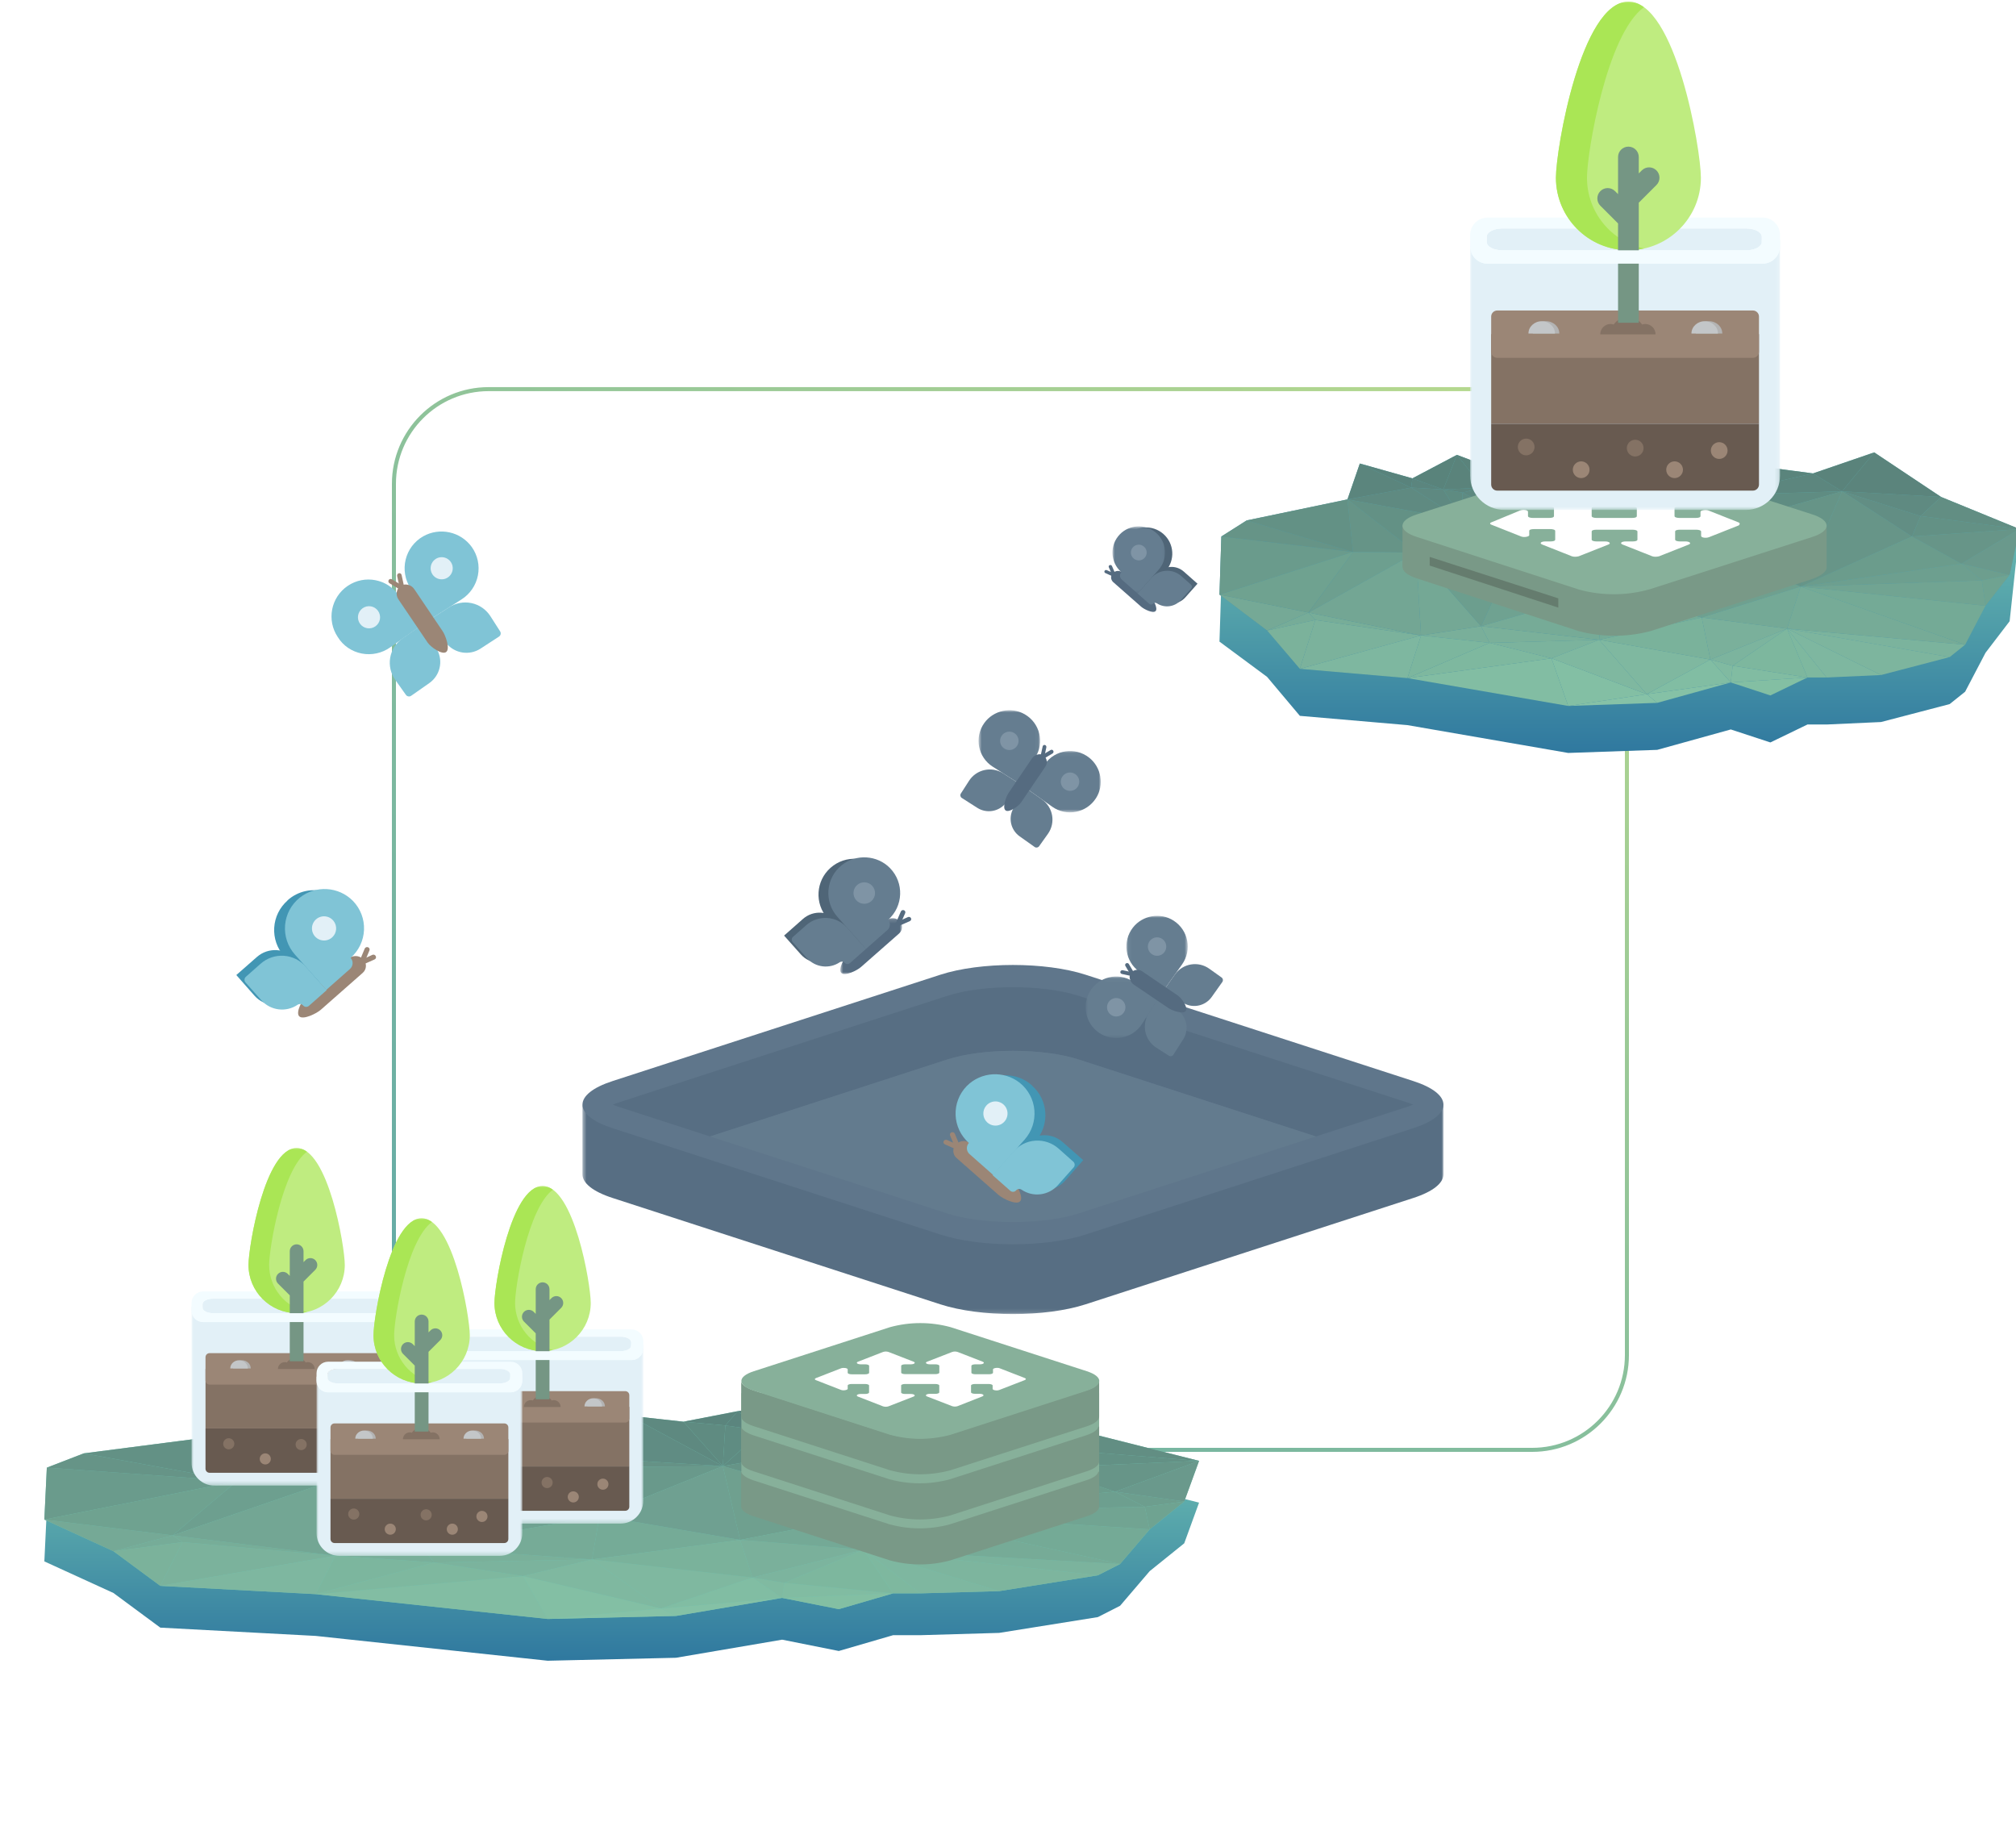 <?xml version="1.0" encoding="UTF-8"?>
<svg width="500px" height="455px" viewBox="0 0 500 455" version="1.1" xmlns="http://www.w3.org/2000/svg" xmlns:xlink="http://www.w3.org/1999/xlink">
    <!-- Generator: Sketch 46.2 (44496) - http://www.bohemiancoding.com/sketch -->
    <title>manage-graph-grey-center@1x</title>
    <desc>Created with Sketch.</desc>
    <defs>
        <linearGradient x1="86.83%" y1="0%" x2="0%" y2="100%" id="linearGradient-1">
            <stop stop-color="#62AAA7" offset="0%"></stop>
            <stop stop-color="#BADB8D" offset="100%"></stop>
        </linearGradient>
        <linearGradient x1="50.008%" y1="100.049%" x2="50.008%" y2="-0.537%" id="linearGradient-2">
            <stop stop-color="#2F789F" offset="0%"></stop>
            <stop stop-color="#70C2B2" offset="100%"></stop>
        </linearGradient>
        <linearGradient x1="23.083%" y1="129.049%" x2="77.434%" y2="-42.488%" id="linearGradient-3">
            <stop stop-color="#2F789F" offset="0%"></stop>
            <stop stop-color="#70C2B2" offset="100%"></stop>
        </linearGradient>
        <polygon id="path-4" points="0.003 67.305 76.866 67.305 76.866 0.396 0.003 0.396"></polygon>
        <polygon id="path-6" points="0 126.04 76.868 126.04 76.868 0 0 0"></polygon>
        <polygon id="path-8" points="213.54 52.88 0 52.88 0 0.948 213.54 0.948"></polygon>
        <filter x="-51.4%" y="-50.0%" width="202.9%" height="200.0%" filterUnits="objectBoundingBox" id="filter-10">
            <feOffset dx="0" dy="0" in="SourceAlpha" result="shadowOffsetOuter1"></feOffset>
            <feGaussianBlur stdDeviation="6" in="shadowOffsetOuter1" result="shadowBlurOuter1"></feGaussianBlur>
            <feColorMatrix values="0 0 0 0 0.447   0 0 0 0 0.537   0 0 0 0 0.608  0 0 0 1 0" type="matrix" in="shadowBlurOuter1" result="shadowMatrixOuter1"></feColorMatrix>
            <feMerge>
                <feMergeNode in="shadowMatrixOuter1"></feMergeNode>
                <feMergeNode in="SourceGraphic"></feMergeNode>
            </feMerge>
        </filter>
        <polygon id="path-11" points="3.55649023e-16 15.268 3.55649023e-16 0.05 19.507 0.05 19.507 15.268"></polygon>
        <polygon id="path-13" points="0.037 0.935 15.307 0.935 15.307 19.861 0.037 19.861 0.037 0.935"></polygon>
        <filter x="-51.4%" y="-50.0%" width="202.9%" height="200.0%" filterUnits="objectBoundingBox" id="filter-15">
            <feOffset dx="0" dy="0" in="SourceAlpha" result="shadowOffsetOuter1"></feOffset>
            <feGaussianBlur stdDeviation="6" in="shadowOffsetOuter1" result="shadowBlurOuter1"></feGaussianBlur>
            <feColorMatrix values="0 0 0 0 0.447   0 0 0 0 0.537   0 0 0 0 0.608  0 0 0 1 0" type="matrix" in="shadowBlurOuter1" result="shadowMatrixOuter1"></feColorMatrix>
            <feMerge>
                <feMergeNode in="shadowMatrixOuter1"></feMergeNode>
                <feMergeNode in="SourceGraphic"></feMergeNode>
            </feMerge>
        </filter>
        <polygon id="path-16" points="3.55649023e-16 15.268 3.55649023e-16 0.05 19.507 0.05 19.507 15.268"></polygon>
        <polygon id="path-18" points="0.037 0.935 15.307 0.935 15.307 19.861 0.037 19.861 0.037 0.935"></polygon>
        <filter x="-56.2%" y="-60.0%" width="212.5%" height="220.0%" filterUnits="objectBoundingBox" id="filter-20">
            <feOffset dx="0" dy="0" in="SourceAlpha" result="shadowOffsetOuter1"></feOffset>
            <feGaussianBlur stdDeviation="6" in="shadowOffsetOuter1" result="shadowBlurOuter1"></feGaussianBlur>
            <feColorMatrix values="0 0 0 0 0.447   0 0 0 0 0.537   0 0 0 0 0.608  0 0 0 1 0" type="matrix" in="shadowBlurOuter1" result="shadowMatrixOuter1"></feColorMatrix>
            <feMerge>
                <feMergeNode in="shadowMatrixOuter1"></feMergeNode>
                <feMergeNode in="SourceGraphic"></feMergeNode>
            </feMerge>
        </filter>
        <polygon id="path-21" points="16.226 14.018 0.911 14.018 0.911 0.152 16.226 0.152"></polygon>
        <filter x="-75.0%" y="-78.3%" width="250.0%" height="256.5%" filterUnits="objectBoundingBox" id="filter-23">
            <feOffset dx="0" dy="0" in="SourceAlpha" result="shadowOffsetOuter1"></feOffset>
            <feGaussianBlur stdDeviation="6" in="shadowOffsetOuter1" result="shadowBlurOuter1"></feGaussianBlur>
            <feColorMatrix values="0 0 0 0 0.447   0 0 0 0 0.537   0 0 0 0 0.608  0 0 0 1 0" type="matrix" in="shadowBlurOuter1" result="shadowMatrixOuter1"></feColorMatrix>
            <feMerge>
                <feMergeNode in="shadowMatrixOuter1"></feMergeNode>
                <feMergeNode in="SourceGraphic"></feMergeNode>
            </feMerge>
        </filter>
        <polygon id="path-24" points="0.04 0.799 13.089 0.799 13.089 17.438 0.04 17.438 0.04 0.799"></polygon>
        <linearGradient x1="49.997%" y1="100%" x2="49.997%" y2="-0.401%" id="linearGradient-26">
            <stop stop-color="#2F789F" offset="0%"></stop>
            <stop stop-color="#70C2B2" offset="100%"></stop>
        </linearGradient>
        <linearGradient x1="218.633%" y1="14845%" x2="606.259%" y2="4777%" id="linearGradient-27">
            <stop stop-color="#2F789F" offset="0%"></stop>
            <stop stop-color="#70C2B2" offset="100%"></stop>
        </linearGradient>
        <polygon id="path-28" points="0.002 44.7 51.049 44.7 51.049 0.263 0.002 0.263"></polygon>
        <polygon id="path-30" points="0 83.708 51.051 83.708 51.051 0 0 0"></polygon>
        <polygon id="path-32" points="0.002 44.7 51.049 44.7 51.049 0.263 0.002 0.263"></polygon>
        <polygon id="path-34" points="0 83.708 51.051 83.708 51.051 0 0 0"></polygon>
        <polygon id="path-36" points="0.002 44.7 51.049 44.7 51.049 0.263 0.002 0.263"></polygon>
        <polygon id="path-38" points="0 83.708 51.051 83.708 51.051 0 0 0"></polygon>
    </defs>
    <g id="Symbols" stroke="none" stroke-width="1" fill="none" fill-rule="evenodd">
        <g id="home-v4---bg" transform="translate(-166, -1966)">
            <g id="manage-graph-copy" transform="translate(166, 1966)">
                <path d="M97.5,359.513 L379.8,359.513 C392.779,359.513 403.3,348.991 403.3,336.013 L403.3,96.5 L121,96.5 C108.021,96.5 97.5,107.021 97.5,120 L97.5,359.513 Z" id="Rectangle-15" stroke="url(#linearGradient-1)" transform="translate(250.5, 228) rotate(180) translate(-250.5, -228) "></path>
                <g id="manage-1" transform="translate(302, 0)">
                    <g id="deploy" transform="translate(0.45, 111.67)" fill-rule="nonzero">
                        <polygon id="Shape" fill="url(#linearGradient-2)" points="178.951 23.198 162.39 12.158 147.209 17.371 129.728 15.071 119.148 17.371 109.794 20.285 100.44 18.598 77.132 19.672 58.884 12.771 47.843 18.598 34.809 14.765 31.742 23.812 6.747 29.025 0.46 33.012 0 47.427 11.807 56.167 19.935 65.828 46.616 68.128 86.485 75.028 108.567 74.262 126.815 69.201 136.629 72.422 145.829 67.975 150.583 67.975 164.077 67.361 181.098 62.914 184.932 59.847 189.992 50.187 195.972 42.366 198.426 19.518"></polygon>
                        <polygon id="Shape" fill="url(#linearGradient-3)" points="178.951 11.544 162.39 0.504 147.209 5.717 129.728 3.417 119.148 5.717 109.794 8.631 100.44 6.944 77.132 8.017 58.884 1.117 47.843 6.944 34.809 3.264 31.742 12.158 6.747 17.371 0.46 21.358 0 35.773 11.807 44.666 19.935 54.174 46.616 56.474 86.485 63.374 108.567 62.608 126.815 57.547 136.629 60.767 145.829 56.321 150.583 56.321 164.077 55.707 181.098 51.26 184.932 48.193 189.992 38.533 195.972 30.866 198.426 19.518"></polygon>
                        <g id="Group" transform="translate(0, 0.012)">
                            <polygon id="Shape" fill="#75A996" points="0 35.761 11.807 44.655 22.081 40.208"></polygon>
                            <polygon id="Shape" fill="#76AC98" points="22.081 40.208 11.807 44.655 23.768 42.048"></polygon>
                            <polygon id="Shape" fill="#6A9B8C" points="0.46 21.346 0 35.761 33.122 25.18"></polygon>
                            <polygon id="Shape" fill="#669487" points="6.747 17.359 0.46 21.346 33.122 25.18"></polygon>
                            <polygon id="Shape" fill="#7BB29B" points="11.807 44.655 19.935 54.162 23.768 42.048"></polygon>
                            <polygon id="Shape" fill="#6FA290" points="0 35.761 22.081 40.208 33.122 25.18"></polygon>
                            <polygon id="Shape" fill="#639185" points="31.742 12.146 6.747 17.359 33.122 25.18"></polygon>
                            <polygon id="Shape" fill="#5B857D" points="34.809 3.252 31.742 12.146 47.536 9.232"></polygon>
                            <polygon id="Shape" fill="#59837C" points="34.809 3.252 47.536 9.232 47.843 6.932"></polygon>
                            <polygon id="Shape" fill="#7BB29C" points="23.768 42.048 19.935 54.162 49.99 45.881"></polygon>
                            <polygon id="Shape" fill="#7EB7A0" points="19.935 54.162 46.616 56.462 49.99 45.881"></polygon>
                            <polygon id="Shape" fill="#5B857E" points="47.843 6.932 47.536 9.232 55.51 9.692"></polygon>
                            <polygon id="Shape" fill="#669487" points="31.742 12.146 33.122 25.18 48.763 25.333"></polygon>
                            <polygon id="Shape" fill="#5E8981" points="55.51 9.692 47.536 9.232 60.264 17.359"></polygon>
                            <polygon id="Shape" fill="#5F8A81" points="47.536 9.232 31.742 12.146 60.264 17.359"></polygon>
                            <polygon id="Shape" fill="#639185" points="31.742 12.146 48.763 25.333 60.264 17.359"></polygon>
                            <polygon id="Shape" fill="#77AD98" points="22.081 40.208 23.768 42.048 49.99 45.881"></polygon>
                            <polygon id="Shape" fill="#6D9F8F" points="33.122 25.18 22.081 40.208 48.763 25.333"></polygon>
                            <polygon id="Shape" fill="#5E8B81" points="55.51 9.692 60.264 17.359 60.264 10.459"></polygon>
                            <polygon id="Shape" fill="#73A694" points="48.763 25.333 22.081 40.208 49.99 45.881"></polygon>
                            <polygon id="Shape" fill="#5F8B82" points="60.264 10.459 60.264 17.359 64.404 12.606"></polygon>
                            <polygon id="Shape" fill="#59837B" points="47.843 6.932 55.51 9.692 58.884 1.105"></polygon>
                            <polygon id="Shape" fill="#5C867E" points="55.51 9.692 60.264 10.459 65.324 9.232"></polygon>
                            <polygon id="Shape" fill="#618D83" points="60.264 17.359 64.097 16.746 64.404 12.606"></polygon>
                            <polygon id="Shape" fill="#79AF9A" points="64.864 43.581 49.99 45.881 67.011 47.721"></polygon>
                            <polygon id="Shape" fill="#5D8880" points="60.264 10.459 64.404 12.606 65.324 9.232"></polygon>
                            <polygon id="Shape" fill="#7CB69E" points="49.99 45.881 46.616 56.462 67.011 47.721"></polygon>
                            <polygon id="Shape" fill="#5A837B" points="58.884 1.105 55.51 9.692 65.324 9.232"></polygon>
                            <polygon id="Shape" fill="#74A895" points="48.763 25.333 49.99 45.881 64.864 43.581"></polygon>
                            <polygon id="Shape" fill="#639086" points="74.678 16.746 64.097 16.746 75.138 21.346"></polygon>
                            <polygon id="Shape" fill="#669488" points="60.264 17.359 48.763 25.333 75.138 21.346"></polygon>
                            <polygon id="Shape" fill="#639085" points="64.097 16.746 60.264 17.359 75.138 21.346"></polygon>
                            <polygon id="Shape" fill="#618D83" points="64.404 12.606 64.097 16.746 74.678 16.746"></polygon>
                            <polygon id="Shape" fill="#5D877E" points="65.324 9.232 64.404 12.606 77.132 8.006"></polygon>
                            <polygon id="Shape" fill="#5A837B" points="58.884 1.105 65.324 9.232 77.132 8.006"></polygon>
                            <polygon id="Shape" fill="#5F8A81" points="64.404 12.606 74.678 16.746 77.132 8.006"></polygon>
                            <polygon id="Shape" fill="#82BDA3" points="82.345 51.555 46.616 56.462 86.485 63.362"></polygon>
                            <polygon id="Shape" fill="#7EB89F" points="67.011 47.721 46.616 56.462 82.345 51.555"></polygon>
                            <polygon id="Shape" fill="#6C9E8E" points="48.763 25.333 64.864 43.581 75.138 21.346"></polygon>
                            <polygon id="Shape" fill="#7AB09A" points="64.864 43.581 67.011 47.721 94.153 46.955"></polygon>
                            <polygon id="Shape" fill="#7BB39D" points="67.011 47.721 82.345 51.555 94.153 46.955"></polygon>
                            <polygon id="Shape" fill="#6FA291" points="75.138 21.346 64.864 43.581 95.379 34.841"></polygon>
                            <polygon id="Shape" fill="#76AB97" points="64.864 43.581 94.153 46.955 95.379 34.841"></polygon>
                            <polygon id="Shape" fill="#5C877F" points="77.132 8.006 74.678 16.746 100.44 6.932"></polygon>
                            <polygon id="Shape" fill="#83BFA4" points="82.345 51.555 86.485 63.362 105.96 60.449"></polygon>
                            <polygon id="Shape" fill="#86C2A7" points="105.96 60.449 86.485 63.362 108.567 62.596"></polygon>
                            <polygon id="Shape" fill="#7FB8A0" points="94.153 46.955 82.345 51.555 105.96 60.449"></polygon>
                            <polygon id="Shape" fill="#69998B" points="75.138 21.346 95.379 34.841 116.694 20.886"></polygon>
                            <polygon id="Shape" fill="#659286" points="74.678 16.746 75.138 21.346 116.694 20.886"></polygon>
                            <polygon id="Shape" fill="#608C83" points="100.44 6.932 74.678 16.746 116.694 20.886"></polygon>
                            <polygon id="Shape" fill="#5E8980" points="109.794 8.619 100.44 6.932 116.694 20.886"></polygon>
                            <polygon id="Shape" fill="#75AB97" points="95.379 34.841 94.153 46.955 119.608 41.434"></polygon>
                            <polygon id="Shape" fill="#5B857D" points="109.794 8.619 117.001 9.692 119.148 5.705"></polygon>
                            <polygon id="Shape" fill="#7FB8A0" points="94.153 46.955 105.96 60.449 121.754 51.862"></polygon>
                            <polygon id="Shape" fill="#5F8B81" points="109.794 8.619 116.694 20.886 117.001 9.692"></polygon>
                            <polygon id="Shape" fill="#7AB29B" points="119.608 41.434 94.153 46.955 121.754 51.862"></polygon>
                            <polygon id="Shape" fill="#85C1A6" points="105.96 60.449 108.567 62.596 126.815 57.535"></polygon>
                            <polygon id="Shape" fill="#81BDA3" points="121.754 51.862 105.96 60.449 126.815 57.535"></polygon>
                            <polygon id="Shape" fill="#5F8C82" points="117.001 9.692 116.694 20.886 123.441 11.072"></polygon>
                            <polygon id="Shape" fill="#80BAA1" points="121.754 51.862 126.815 57.535 127.275 53.395"></polygon>
                            <polygon id="Shape" fill="#5B857E" points="119.148 5.705 117.001 9.692 123.441 11.072"></polygon>
                            <polygon id="Shape" fill="#5A837C" points="119.148 5.705 123.441 11.072 129.728 3.405"></polygon>
                            <polygon id="Shape" fill="#6FA091" points="116.694 20.886 95.379 34.841 119.608 41.434"></polygon>
                            <polygon id="Shape" fill="#7AB09B" points="119.608 41.434 121.754 51.862 140.769 44.194"></polygon>
                            <polygon id="Shape" fill="#7CB49E" points="121.754 51.862 127.275 53.395 140.769 44.194"></polygon>
                            <polygon id="Shape" fill="#6FA08F" points="116.694 20.886 119.608 41.434 144.142 33.767"></polygon>
                            <polygon id="Shape" fill="#81BCA2" points="127.275 53.395 126.815 57.535 145.829 56.309"></polygon>
                            <polygon id="Shape" fill="#83BFA3" points="126.815 57.535 136.629 60.756 145.829 56.309"></polygon>
                            <polygon id="Shape" fill="#5A847C" points="129.728 3.405 123.441 11.072 147.209 5.705"></polygon>
                            <polygon id="Shape" fill="#74A996" points="119.608 41.434 140.769 44.194 144.142 33.767"></polygon>
                            <polygon id="Shape" fill="#7DB79E" points="140.769 44.194 127.275 53.395 145.829 56.309"></polygon>
                            <polygon id="Shape" fill="#5C867E" points="147.209 5.705 123.441 11.072 154.416 10.152"></polygon>
                            <polygon id="Shape" fill="#7EB89F" points="140.769 44.194 145.829 56.309 150.583 56.309"></polygon>
                            <polygon id="Shape" fill="#5F8C82" points="123.441 11.072 116.694 20.886 154.416 10.152"></polygon>
                            <polygon id="Shape" fill="#669487" points="116.694 20.886 144.142 33.767 154.416 10.152"></polygon>
                            <polygon id="Shape" fill="#5A837B" points="147.209 5.705 154.416 10.152 162.39 0.492"></polygon>
                            <polygon id="Shape" fill="#679588" points="154.416 10.152 144.142 33.767 171.744 21.346"></polygon>
                            <polygon id="Shape" fill="#7EB7A0" points="140.769 44.194 150.583 56.309 164.077 55.695"></polygon>
                            <polygon id="Shape" fill="#628E84" points="154.416 10.152 171.744 21.346 173.891 16.286"></polygon>
                            <polygon id="Shape" fill="#5F8A81" points="154.416 10.152 173.891 16.286 178.951 11.532"></polygon>
                            <polygon id="Shape" fill="#5B847C" points="162.39 0.492 154.416 10.152 178.951 11.532"></polygon>
                            <polygon id="Shape" fill="#6B9C8C" points="171.744 21.346 144.142 33.767 184.012 28.093"></polygon>
                            <polygon id="Shape" fill="#7BB39D" points="140.769 44.194 181.098 51.248 184.932 48.181"></polygon>
                            <polygon id="Shape" fill="#7DB59E" points="140.769 44.194 164.077 55.695 181.098 51.248"></polygon>
                            <polygon id="Shape" fill="#76AB97" points="144.142 33.767 140.769 44.194 184.932 48.181"></polygon>
                            <polygon id="Shape" fill="#74AA96" points="144.142 33.767 184.932 48.181 189.992 38.521"></polygon>
                            <polygon id="Shape" fill="#71A492" points="189.072 32.234 144.142 33.767 189.992 38.521"></polygon>
                            <polygon id="Shape" fill="#6D9F8F" points="184.012 28.093 144.142 33.767 189.072 32.234"></polygon>
                            <polygon id="Shape" fill="#6D9E8E" points="184.012 28.093 189.072 32.234 195.972 30.854"></polygon>
                            <polygon id="Shape" fill="#639185" points="173.891 16.286 171.744 21.346 198.426 19.506"></polygon>
                            <polygon id="Shape" fill="#679588" points="171.744 21.346 184.012 28.093 198.426 19.506"></polygon>
                            <polygon id="Shape" fill="#628E83" points="178.951 11.532 173.891 16.286 198.426 19.506"></polygon>
                            <polygon id="Shape" fill="#6FA391" points="189.072 32.234 189.992 38.521 195.972 30.854"></polygon>
                            <polygon id="Shape" fill="#6A998C" points="184.012 28.093 195.972 30.854 198.426 19.506"></polygon>
                        </g>
                        <path d="M150.583,18.751 L150.583,29.025 C150.583,30.099 149.356,31.019 146.903,31.939 L106.88,44.82 C101.053,46.353 94.919,46.353 89.092,44.82 L49.07,31.786 C46.616,31.019 45.39,29.946 45.39,28.872 L45.39,18.598 L150.583,18.598 L150.583,18.751 Z" id="Shape" fill="#799987"></path>
                        <path d="M89.246,34.546 L49.07,21.512 C44.163,19.978 44.163,17.371 49.07,15.838 L89.092,2.957 C94.919,1.424 101.053,1.424 106.88,2.957 L146.903,15.838 C151.81,17.371 151.81,19.978 146.903,21.512 L106.88,34.392 C101.053,36.079 94.919,36.079 89.246,34.546" id="Shape" fill="#87B09A"></path>
                        <path d="M128.655,17.831 L121.294,14.918 C120.528,14.611 119.301,14.918 119.301,15.225 L119.301,16.298 C119.301,16.605 118.841,16.758 118.074,16.758 L114.087,16.758 C113.474,16.758 112.86,16.605 112.86,16.298 L112.86,14.305 C112.86,13.998 113.32,13.845 114.087,13.845 L115.467,13.845 C116.541,13.845 117.001,13.384 116.234,13.078 L108.874,10.164 C108.414,10.011 107.8,10.011 107.187,10.164 L99.826,13.078 C99.06,13.384 99.673,13.845 100.593,13.845 L102.28,13.845 C102.893,13.845 103.507,13.998 103.507,14.305 L103.507,16.298 C103.507,16.605 103.047,16.758 102.28,16.758 L93.539,16.758 C92.926,16.758 92.312,16.605 92.312,16.298 L92.312,14.305 C92.312,13.998 92.773,13.845 93.539,13.845 L95.226,13.845 C96.299,13.845 96.759,13.384 95.993,13.078 L88.632,10.164 C88.172,10.011 87.559,10.011 86.945,10.164 L79.738,13.078 C78.972,13.384 79.585,13.845 80.505,13.845 L81.732,13.845 C82.345,13.845 82.959,13.998 82.959,14.305 L82.959,16.298 C82.959,16.605 82.499,16.758 81.732,16.758 L77.745,16.758 C77.132,16.758 76.518,16.605 76.518,16.298 L76.518,15.225 C76.518,14.765 75.291,14.611 74.525,14.918 L67.471,17.831 C67.011,17.985 67.011,18.291 67.471,18.445 L74.831,21.358 C75.598,21.665 76.825,21.358 76.825,21.052 L76.825,19.978 C76.825,19.672 77.285,19.518 78.052,19.518 L82.039,19.518 C82.652,19.518 83.265,19.672 83.265,19.978 L83.265,22.125 C83.265,22.432 82.805,22.585 82.039,22.585 L80.812,22.585 C79.738,22.585 79.278,23.045 80.045,23.352 L87.406,26.265 C87.866,26.419 88.479,26.419 89.092,26.265 L96.453,23.352 C97.219,23.045 96.606,22.585 95.686,22.585 L93.539,22.585 C92.926,22.585 92.312,22.432 92.312,22.125 L92.312,20.132 C92.312,19.825 92.773,19.672 93.539,19.672 L102.433,19.672 C103.047,19.672 103.66,19.825 103.66,20.132 L103.66,22.125 C103.66,22.432 103.2,22.585 102.433,22.585 L100.746,22.585 C99.673,22.585 99.213,23.045 99.98,23.352 L107.34,26.265 C107.8,26.419 108.414,26.419 109.027,26.265 L116.387,23.352 C117.154,23.045 116.541,22.585 115.621,22.585 L114.241,22.585 C113.627,22.585 113.014,22.432 113.014,22.125 L113.014,20.132 C113.014,19.825 113.474,19.672 114.241,19.672 L118.227,19.672 C118.841,19.672 119.454,19.825 119.454,20.132 L119.454,21.205 C119.454,21.665 120.681,21.818 121.448,21.512 L128.808,18.598 C129.115,18.291 129.115,17.985 128.655,17.831" id="Shape" fill="#FFFFFF"></path>
                        <polygon id="Shape" fill="#657C6E" points="52.137 26.419 52.137 28.565 84.032 38.993 84.032 36.693"></polygon>
                    </g>
                    <g id="Page-1" transform="translate(62.613, 0.401)">
                        <g id="Group-3" transform="translate(0, 58.735)">
                            <mask id="mask-5" fill="white">
                                <use xlink:href="#path-4"></use>
                            </mask>
                            <g id="Clip-2"></g>
                            <path d="M76.866,0.396 L76.866,58.779 C76.866,63.489 73.051,67.305 68.34,67.305 L8.529,67.305 C3.819,67.305 0.003,63.489 0.003,58.779 L0.003,0.396 L4.117,0.396 L4.117,0.886 C4.117,2.016 5.822,2.933 7.954,2.933 L68.488,2.933 C70.599,2.933 72.326,2.016 72.326,0.886 L72.326,0.396 L76.866,0.396 Z" id="Fill-1" fill="#E2F0F7" mask="url(#mask-5)"></path>
                        </g>
                        <path d="M72.329,59.132 L72.329,59.622 C72.329,60.752 70.602,61.668 68.492,61.668 L7.956,61.668 C5.825,61.668 4.12,60.752 4.12,59.622 L4.12,59.132 L72.329,59.132 Z" id="Fill-4" fill="#E2F0F7"></path>
                        <path d="M72.329,58.301 L72.329,59.623 C72.329,60.752 70.602,61.668 68.492,61.668 L7.956,61.668 C5.825,61.668 4.12,60.752 4.12,59.623 L4.12,58.301 C4.12,57.171 5.825,56.254 7.956,56.254 L68.492,56.254 C70.602,56.254 72.329,57.171 72.329,58.301" id="Fill-6" fill="#F3FCFF"></path>
                        <path d="M72.329,58.301 L72.329,59.623 C72.329,60.752 70.602,61.668 68.492,61.668 L7.956,61.668 C5.825,61.668 4.12,60.752 4.12,59.623 L4.12,58.301 C4.12,57.171 5.825,56.254 7.956,56.254 L68.492,56.254 C70.602,56.254 72.329,57.171 72.329,58.301" id="Fill-8" fill="#E2F0F7"></path>
                        <g id="Group-12" transform="translate(0, 53.442)" fill="#F3FCFF">
                            <path d="M72.329,6.18 C72.329,7.31 70.602,8.227 68.492,8.227 L7.956,8.227 C5.825,8.227 4.12,7.31 4.12,6.18 L4.12,4.859 C4.12,3.73 5.825,2.812 7.956,2.812 L68.492,2.812 C70.602,2.812 72.329,3.73 72.329,4.859 L72.329,6.18 Z M72.541,0.106 L4.333,0.106 C1.924,0.106 0.006,2.045 0.006,4.432 L0.006,7.204 C0.006,9.591 1.924,11.531 4.333,11.531 L72.541,11.531 C74.929,11.531 76.868,9.591 76.868,7.204 L76.868,4.432 C76.868,2.045 74.929,0.106 72.541,0.106 L72.541,0.106 Z" id="Fill-10"></path>
                        </g>
                        <mask id="mask-7" fill="white">
                            <use xlink:href="#path-6"></use>
                        </mask>
                        <g id="Clip-14"></g>
                        <polygon id="Fill-13" fill="#847264" mask="url(#mask-7)" points="5.225 104.696 71.644 104.696 71.644 82.456 5.225 82.456"></polygon>
                        <path d="M70.128,121.253 L6.735,121.253 C5.899,121.253 5.222,120.575 5.222,119.74 L5.222,104.695 L71.641,104.695 L71.641,119.74 C71.641,120.575 70.963,121.253 70.128,121.253" id="Fill-15" fill="#685A50" mask="url(#mask-7)"></path>
                        <path d="M30.238,49.917 L30.225,49.917" id="Stroke-16" stroke-linecap="round" stroke-linejoin="round" mask="url(#mask-7)"></path>
                        <path d="M70.128,88.326 L6.735,88.326 C5.899,88.326 5.222,87.649 5.222,86.813 L5.222,78.099 C5.222,77.264 5.899,76.587 6.735,76.587 L70.128,76.587 C70.963,76.587 71.641,77.264 71.641,78.099 L71.641,86.813 C71.641,87.649 70.963,88.326 70.128,88.326" id="Fill-17" fill="#9B8676" mask="url(#mask-7)"></path>
                        <path d="M62.545,82.3 L55.966,82.3 C55.966,80.614 57.44,79.247 59.256,79.247 C61.073,79.247 62.545,80.614 62.545,82.3" id="Fill-18" fill="#B3B3B3" mask="url(#mask-7)"></path>
                        <path d="M61.469,82.3 L54.89,82.3 C54.89,80.614 56.364,79.247 58.18,79.247 C59.997,79.247 61.469,80.614 61.469,82.3" id="Fill-19" fill="#C3C6C8" mask="url(#mask-7)"></path>
                        <path d="M22.122,82.3 L15.543,82.3 C15.543,80.614 17.016,79.247 18.833,79.247 C20.649,79.247 22.122,80.614 22.122,82.3" id="Fill-20" fill="#B3B3B3" mask="url(#mask-7)"></path>
                        <path d="M21.046,82.3 L14.467,82.3 C14.467,80.614 15.94,79.247 17.757,79.247 C19.573,79.247 21.046,80.614 21.046,82.3" id="Fill-21" fill="#C3C6C8" mask="url(#mask-7)"></path>
                        <path d="M52.787,116.071 C52.787,117.217 51.858,118.146 50.712,118.146 C49.566,118.146 48.638,117.217 48.638,116.071 C48.638,114.925 49.566,113.996 50.712,113.996 C51.858,113.996 52.787,114.925 52.787,116.071" id="Fill-22" fill="#9B8676" mask="url(#mask-7)"></path>
                        <path d="M29.618,116.071 C29.618,117.217 28.689,118.146 27.543,118.146 C26.398,118.146 25.469,117.217 25.469,116.071 C25.469,114.925 26.398,113.996 27.543,113.996 C28.689,113.996 29.618,114.925 29.618,116.071" id="Fill-23" fill="#9B8676" mask="url(#mask-7)"></path>
                        <path d="M43.018,110.711 C43.018,111.857 42.089,112.786 40.943,112.786 C39.798,112.786 38.869,111.857 38.869,110.711 C38.869,109.565 39.798,108.636 40.943,108.636 C42.089,108.636 43.018,109.565 43.018,110.711" id="Fill-24" fill="#847264" mask="url(#mask-7)"></path>
                        <path d="M63.853,111.316 C63.853,112.462 62.923,113.391 61.778,113.391 C60.632,113.391 59.703,112.462 59.703,111.316 C59.703,110.17 60.632,109.241 61.778,109.241 C62.923,109.241 63.853,110.17 63.853,111.316" id="Fill-25" fill="#9B8676" mask="url(#mask-7)"></path>
                        <path d="M15.98,110.428 C15.98,111.574 15.051,112.503 13.905,112.503 C12.759,112.503 11.83,111.574 11.83,110.428 C11.83,109.282 12.759,108.353 13.905,108.353 C15.051,108.353 15.98,109.282 15.98,110.428" id="Fill-26" fill="#847264" mask="url(#mask-7)"></path>
                        <path d="M32.269,82.506 L45.994,82.506 C45.994,81.085 44.843,79.932 43.421,79.932 C43.151,79.932 42.896,79.985 42.651,80.063 C41.877,78.948 40.591,78.216 39.131,78.216 C37.673,78.216 36.387,78.948 35.612,80.063 C35.368,79.985 35.112,79.932 34.842,79.932 C33.421,79.932 32.269,81.085 32.269,82.506" id="Fill-27" fill="#847264" mask="url(#mask-7)"></path>
                        <path d="M39.258,0 C27.536,0 21.279,36.559 21.279,43.665 C21.279,53.58 29.344,61.646 39.258,61.646 C49.172,61.646 57.238,53.58 57.238,43.665 C57.238,36.56 50.981,0 39.258,0" id="Fill-28" fill="#BFEC80" mask="url(#mask-7)"></path>
                        <path d="M28.984,43.666 C28.984,37.383 33.878,8.101 43.111,1.39 C41.901,0.509 40.617,0 39.258,0 C27.535,0 21.279,36.559 21.279,43.666 C21.279,53.58 29.345,61.645 39.258,61.645 C40.582,61.645 41.869,61.492 43.111,61.219 C35.044,59.45 28.984,52.256 28.984,43.666" id="Fill-29" fill="#AAE655" mask="url(#mask-7)"></path>
                        <path d="M46.211,41.85 C45.208,40.846 43.583,40.846 42.579,41.85 L41.827,42.602 L41.827,38.528 C41.827,37.109 40.677,35.959 39.259,35.959 C37.84,35.959 36.69,37.109 36.69,38.528 L36.69,47.739 L35.937,46.987 C34.934,45.983 33.308,45.983 32.305,46.987 C31.302,47.99 31.302,49.616 32.305,50.619 L36.69,55.003 L36.69,79.625 L41.827,79.625 L41.827,49.866 L46.211,45.482 C47.215,44.478 47.215,42.853 46.211,41.85" id="Fill-30" fill="#759684" mask="url(#mask-7)"></path>
                        <path d="M76.863,59.132 L76.863,60.645 C76.863,63.032 74.924,64.972 72.535,64.972 L4.327,64.972 C1.918,64.972 0,63.032 0,60.645 L0,59.132 L4.114,59.132 L4.114,59.622 C4.114,60.752 5.819,61.668 7.95,61.668 L68.486,61.668 C70.596,61.668 72.324,60.752 72.324,59.622 L72.324,59.132 L76.863,59.132 Z" id="Fill-31" fill="#F3FCFF" mask="url(#mask-7)"></path>
                    </g>
                </g>
                <g id="manage-bg" transform="translate(251, 228) scale(-1, 1) translate(-251, -228) translate(144, 129)">
                    <g id="Page-1" transform="translate(0, 110.269)">
                        <g id="Group-3" transform="translate(0, 33.683)">
                            <mask id="mask-9" fill="white">
                                <use xlink:href="#path-8"></use>
                            </mask>
                            <g id="Clip-2"></g>
                            <path d="M213.54,0.948 L213.54,18.26 C213.513,20.388 211.016,22.491 206.078,24.091 L124.784,50.462 C114.823,53.687 98.718,53.687 88.758,50.462 L7.463,24.091 C2.524,22.491 0.027,20.388 -0,18.26 L-0,0.948 L213.54,0.948 Z" id="Fill-1" fill="#576E83" mask="url(#mask-9)"></path>
                        </g>
                        <path d="M88.764,66.842 L7.465,40.471 C-2.481,37.245 -2.481,32.015 7.465,28.789 L88.764,2.419 C98.71,-0.806 114.834,-0.806 124.78,2.419 L206.078,28.789 C216.021,32.015 216.021,37.245 206.078,40.471 L124.78,66.842 C114.834,70.069 98.71,70.069 88.764,66.842" id="Fill-4" fill="#5F768B"></path>
                        <path d="M206.025,34.627 C205.562,34.825 205.023,35.023 204.384,35.233 L194.127,38.56 L181.899,42.526 L123.08,23.445 C114.245,20.58 99.307,20.58 90.471,23.445 L31.654,42.526 L19.424,38.56 L9.169,35.233 C8.528,35.023 7.978,34.825 7.516,34.627 C7.978,34.439 8.528,34.241 9.169,34.032 L90.471,7.658 C99.307,4.793 114.245,4.793 123.08,7.658 L204.384,34.032 C205.023,34.241 205.562,34.439 206.025,34.627" id="Fill-6" fill="#576E83"></path>
                        <path d="M181.896,42.524 L176.938,44.132 L169.028,46.699 L155.842,50.974 L153.197,51.833 L144.097,54.785 L137.345,56.978 L129.236,59.611 L123.078,61.605 C122.517,61.792 121.922,61.957 121.304,62.123 C112.965,64.293 100.581,64.293 92.242,62.123 C91.626,61.957 91.031,61.792 90.469,61.605 L84.123,59.545 L76.203,56.978 L68.292,54.411 L58.586,51.26 L52.439,49.266 L44.517,46.699 L36.608,44.132 L31.65,42.524 L34.636,41.554 L42.558,38.987 L50.809,36.31 L58.586,33.788 L66.661,31.166 L70.507,29.921 L82.525,26.021 L85.301,25.117 L90.226,23.52 L90.435,23.454 L90.469,23.443 C99.304,20.579 114.242,20.579 123.078,23.443 L123.112,23.454 L131.021,26.021 L138.975,28.599 L146.886,31.166 L154.795,33.732 L155.842,34.074 L161.504,35.914 L162.738,36.31 L170.99,38.987 L178.91,41.554 L181.896,42.524 Z" id="Fill-8" fill="#637B8E"></path>
                    </g>
                    <g id="Page-1" filter="url(#filter-10)" transform="translate(85, 45.854)">
                        <g id="Group-3" transform="translate(0, 11.313)">
                            <mask id="mask-12" fill="white">
                                <use xlink:href="#path-11"></use>
                            </mask>
                            <g id="Clip-2"></g>
                            <path d="M1.193,11.77 C3.566,15.444 8.507,16.365 12.04,13.86 L19.507,8.569 L15.968,3.609 C15.48,2.924 14.526,2.764 13.839,3.251 C11.327,-0.272 6.358,-1.02 2.905,1.673 C-0.161,4.062 -0.914,8.509 1.193,11.77" id="Fill-1" fill="#657D90" mask="url(#mask-12)"></path>
                        </g>
                        <path d="M13.107,31.919 L15.286,34.975 C15.54,35.33 16.033,35.413 16.39,35.161 L20.1,32.532 C22.313,30.963 22.967,28.024 21.726,25.697 C21.538,25.344 21.633,24.911 21.958,24.68 C22.315,24.428 22.398,23.935 22.146,23.581 L19.508,19.882 L14.551,23.394 C11.791,25.349 11.143,29.167 13.107,31.919" id="Fill-4" fill="#657D90"></path>
                        <path d="M9.484,17.649 C10.216,18.676 9.975,20.102 8.944,20.832 C7.913,21.563 6.483,21.322 5.751,20.294 C5.017,19.267 5.26,17.841 6.291,17.111 C7.32,16.38 8.751,16.621 9.484,17.649" id="Fill-6" fill="#7F94A5"></path>
                        <g id="Group-10" transform="translate(14.997, 0.315)">
                            <mask id="mask-14" fill="white">
                                <use xlink:href="#path-13"></use>
                            </mask>
                            <g id="Clip-9"></g>
                            <path d="M3.861,1.935 C0.065,4.12 -1.095,8.993 1.243,12.633 C0.533,13.086 0.327,14.027 0.782,14.734 L4.076,19.861 L11.789,14.934 C15.441,12.603 16.431,7.692 13.898,4.125 C11.651,0.96 7.232,-0.006 3.861,1.935" id="Fill-8" fill="#657D90" mask="url(#mask-14)"></path>
                        </g>
                        <path d="M24.192,16.905 L19.073,20.175 L21.529,23.996 C21.764,24.363 22.254,24.469 22.621,24.234 C22.957,24.019 23.397,24.094 23.655,24.399 C25.357,26.416 28.337,26.909 30.623,25.45 L34.457,23.002 C34.826,22.767 34.932,22.281 34.697,21.913 L32.668,18.755 C30.839,15.913 27.045,15.085 24.192,16.905" id="Fill-11" fill="#657D90"></path>
                        <path d="M21.433,6.921 C22.497,6.241 23.915,6.55 24.597,7.612 C25.279,8.673 24.969,10.084 23.903,10.765 C22.839,11.445 21.423,11.135 20.74,10.074 C20.058,9.013 20.368,7.601 21.433,6.921" id="Fill-13" fill="#7F94A5"></path>
                        <path d="M13.739,15.254 L19.794,24.167 C20.406,25.052 22.759,26.742 23.609,26.084 C24.459,25.428 23.484,22.673 22.871,21.788 L17.037,13.177 C16.424,12.292 15.017,11.805 14.167,12.464 C13.318,13.12 13.125,14.369 13.739,15.254" id="Fill-15" fill="#556B80"></path>
                        <path d="M13.489,10.467 L14.162,13.573 C14.22,13.838 14.471,13.998 14.725,13.932 C14.977,13.867 15.136,13.6 15.079,13.336 L14.405,10.229 C14.347,9.965 14.096,9.804 13.843,9.869 C13.59,9.935 13.431,10.203 13.489,10.467" id="Fill-17" fill="#556B80"></path>
                        <path d="M11.943,11.971 L14.585,13.535 C14.809,13.667 15.096,13.582 15.225,13.345 C15.355,13.107 15.277,12.806 15.054,12.674 L12.412,11.112 C12.187,10.978 11.901,11.063 11.772,11.3 C11.642,11.538 11.72,11.839 11.943,11.971" id="Fill-19" fill="#556B80"></path>
                    </g>
                    <g id="Page-1-Copy" filter="url(#filter-15)" transform="translate(72, 115.59) rotate(90) translate(-72, -115.59) translate(54.5, 97.59)">
                        <g id="Group-3" transform="translate(0, 11.313)">
                            <mask id="mask-17" fill="white">
                                <use xlink:href="#path-16"></use>
                            </mask>
                            <g id="Clip-2"></g>
                            <path d="M1.193,11.77 C3.566,15.444 8.507,16.365 12.04,13.86 L19.507,8.569 L15.968,3.609 C15.48,2.924 14.526,2.764 13.839,3.251 C11.327,-0.272 6.358,-1.02 2.905,1.673 C-0.161,4.062 -0.914,8.509 1.193,11.77" id="Fill-1" fill="#657D90" mask="url(#mask-17)"></path>
                        </g>
                        <path d="M13.107,31.919 L15.286,34.975 C15.54,35.33 16.033,35.413 16.39,35.161 L20.1,32.532 C22.313,30.963 22.967,28.024 21.726,25.697 C21.538,25.344 21.633,24.911 21.958,24.68 C22.315,24.428 22.398,23.935 22.146,23.581 L19.508,19.882 L14.551,23.394 C11.791,25.349 11.143,29.167 13.107,31.919" id="Fill-4" fill="#657D90"></path>
                        <path d="M9.484,17.649 C10.216,18.676 9.975,20.102 8.944,20.832 C7.913,21.563 6.483,21.322 5.751,20.294 C5.017,19.267 5.26,17.841 6.291,17.111 C7.32,16.38 8.751,16.621 9.484,17.649" id="Fill-6" fill="#7F94A5"></path>
                        <g id="Group-10" transform="translate(14.997, 0.315)">
                            <mask id="mask-19" fill="white">
                                <use xlink:href="#path-18"></use>
                            </mask>
                            <g id="Clip-9"></g>
                            <path d="M3.861,1.935 C0.065,4.12 -1.095,8.993 1.243,12.633 C0.533,13.086 0.327,14.027 0.782,14.734 L4.076,19.861 L11.789,14.934 C15.441,12.603 16.431,7.692 13.898,4.125 C11.651,0.96 7.232,-0.006 3.861,1.935" id="Fill-8" fill="#657D90" mask="url(#mask-19)"></path>
                        </g>
                        <path d="M24.192,16.905 L19.073,20.175 L21.529,23.996 C21.764,24.363 22.254,24.469 22.621,24.234 C22.957,24.019 23.397,24.094 23.655,24.399 C25.357,26.416 28.337,26.909 30.623,25.45 L34.457,23.002 C34.826,22.767 34.932,22.281 34.697,21.913 L32.668,18.755 C30.839,15.913 27.045,15.085 24.192,16.905" id="Fill-11" fill="#657D90"></path>
                        <path d="M21.433,6.921 C22.497,6.241 23.915,6.55 24.597,7.612 C25.279,8.673 24.969,10.084 23.903,10.765 C22.839,11.445 21.423,11.135 20.74,10.074 C20.058,9.013 20.368,7.601 21.433,6.921" id="Fill-13" fill="#7F94A5"></path>
                        <path d="M13.739,15.254 L19.794,24.167 C20.406,25.052 22.759,26.742 23.609,26.084 C24.459,25.428 23.484,22.673 22.871,21.788 L17.037,13.177 C16.424,12.292 15.017,11.805 14.167,12.464 C13.318,13.12 13.125,14.369 13.739,15.254" id="Fill-15" fill="#556B80"></path>
                        <path d="M13.489,10.467 L14.162,13.573 C14.22,13.838 14.471,13.998 14.725,13.932 C14.977,13.867 15.136,13.6 15.079,13.336 L14.405,10.229 C14.347,9.965 14.096,9.804 13.843,9.869 C13.59,9.935 13.431,10.203 13.489,10.467" id="Fill-17" fill="#556B80"></path>
                        <path d="M11.943,11.971 L14.585,13.535 C14.809,13.667 15.096,13.582 15.225,13.345 C15.355,13.107 15.277,12.806 15.054,12.674 L12.412,11.112 C12.187,10.978 11.901,11.063 11.772,11.3 C11.642,11.538 11.72,11.839 11.943,11.971" id="Fill-19" fill="#556B80"></path>
                    </g>
                    <g id="Page-1" filter="url(#filter-20)" transform="translate(132, 83.584)">
                        <path d="M20,2.581 C23.682,5.833 24.022,11.443 20.759,15.114 L13.671,23.087 L7.003,17.199 L8.186,15.869 C4.504,12.62 4.164,7.007 7.427,3.339 C10.688,-0.332 16.318,-0.671 20,2.581" id="Fill-1" fill="#4F6577"></path>
                        <path d="M26.867,15.28 L31.534,19.402 L27.398,24.052 C25.116,26.621 21.174,26.857 18.597,24.581 L17.416,25.91 L12.748,21.79 L18.066,15.81 C20.35,13.24 24.29,13.003 26.867,15.28" id="Fill-3" fill="#4F6577"></path>
                        <g id="Group-7" transform="translate(1.365, 14.926)">
                            <mask id="mask-22" fill="white">
                                <use xlink:href="#path-21"></use>
                            </mask>
                            <g id="Clip-6"></g>
                            <path d="M4.859,0.758 L14.308,9.066 C15.243,9.905 16.857,12.87 15.967,13.753 C15.078,14.635 12.023,13.101 11.087,12.262 L1.639,3.954 C0.702,3.115 0.665,1.719 1.554,0.838 C2.444,-0.045 3.923,-0.081 4.859,0.758" id="Fill-5" fill="#556B80" mask="url(#mask-22)"></path>
                        </g>
                        <path d="M0.825,14.819 L4.221,16.334 C4.51,16.463 4.634,16.787 4.497,17.061 C4.361,17.332 4.017,17.448 3.727,17.319 L0.331,15.804 C0.042,15.675 -0.08,15.351 0.056,15.078 C0.193,14.807 0.537,14.69 0.825,14.819" id="Fill-8" fill="#556B80"></path>
                        <path d="M2.566,13.411 L3.989,16.69 C4.109,16.969 3.968,17.287 3.672,17.401 C3.377,17.515 3.04,17.381 2.92,17.102 L1.497,13.823 C1.375,13.545 1.517,13.227 1.812,13.112 C2.109,12.999 2.444,13.132 2.566,13.411" id="Fill-10" fill="#556B80"></path>
                        <path d="M17.236,1.94 C21.217,5.143 21.672,10.968 18.317,14.743 L11.228,22.716 L5.894,18.006 C5.158,17.355 5.09,16.234 5.742,15.499 C1.957,12.154 1.704,6.317 5.27,2.659 C8.433,-0.586 13.703,-0.903 17.236,1.94" id="Fill-12" fill="#657D90"></path>
                        <path d="M26.037,16.816 L29.322,19.717 C29.704,20.054 29.74,20.636 29.401,21.015 L25.879,24.979 C23.777,27.342 20.273,27.731 17.719,26.005 C17.333,25.745 16.817,25.801 16.507,26.149 C16.168,26.528 15.585,26.564 15.204,26.228 L11.229,22.715 L15.933,17.424 C18.554,14.475 23.079,14.203 26.037,16.816" id="Fill-14" fill="#657D90"></path>
                        <path d="M9.878,10.848 C10.982,11.823 12.671,11.722 13.65,10.62 C14.629,9.52 14.526,7.837 13.422,6.862 C12.317,5.886 10.629,5.987 9.65,7.089 C8.671,8.19 8.773,9.872 9.878,10.848" id="Fill-16" fill="#7F94A5"></path>
                    </g>
                    <g id="Page-1" filter="url(#filter-23)" transform="translate(61, 0.52)">
                        <path d="M8.448,2.891 C5.751,5.273 5.502,9.382 7.892,12.07 L13.084,17.911 L17.967,13.598 L17.102,12.624 C19.799,10.243 20.048,6.133 17.658,3.445 C15.269,0.757 11.145,0.509 8.448,2.891" id="Fill-1" fill="#4F6577"></path>
                        <path d="M3.418,12.192 L0,15.211 L3.029,18.618 C4.701,20.499 7.588,20.672 9.476,19.005 L10.341,19.979 L13.76,16.961 L9.865,12.58 C8.192,10.699 5.306,10.525 3.418,12.192" id="Fill-3" fill="#4F6577"></path>
                        <path d="M18.539,12.489 L11.618,18.575 C10.933,19.189 9.751,21.361 10.403,22.007 C11.054,22.653 13.291,21.529 13.977,20.915 L20.898,14.829 C21.584,14.215 21.611,13.193 20.96,12.547 C20.308,11.9 19.225,11.874 18.539,12.489" id="Fill-5" fill="#556B80"></path>
                        <path d="M22.494,11.855 L20.006,12.964 C19.795,13.059 19.704,13.296 19.804,13.496 C19.904,13.695 20.156,13.78 20.368,13.686 L22.856,12.576 C23.067,12.482 23.157,12.244 23.057,12.044 C22.957,11.845 22.705,11.76 22.494,11.855" id="Fill-7" fill="#556B80"></path>
                        <path d="M21.218,10.823 L20.176,13.225 C20.088,13.429 20.191,13.663 20.408,13.746 C20.624,13.829 20.871,13.731 20.959,13.528 L22.001,11.126 C22.09,10.922 21.986,10.688 21.77,10.605 C21.553,10.521 21.307,10.62 21.218,10.823" id="Fill-9" fill="#556B80"></path>
                        <g id="Group-13" transform="translate(8, 0.201)">
                            <mask id="mask-25" fill="white">
                                <use xlink:href="#path-24"></use>
                            </mask>
                            <g id="Clip-12"></g>
                            <path d="M2.473,2.22 C-0.443,4.566 -0.776,8.834 1.681,11.598 L6.874,17.438 L10.78,13.989 C11.32,13.511 11.37,12.69 10.892,12.152 C13.665,9.703 13.85,5.426 11.238,2.748 C8.921,0.369 5.061,0.138 2.473,2.22" id="Fill-11" fill="#657D90" mask="url(#mask-25)"></path>
                        </g>
                        <path d="M4.026,13.317 L1.62,15.442 C1.34,15.689 1.314,16.115 1.562,16.393 L4.142,19.296 C5.682,21.027 8.248,21.312 10.119,20.048 C10.401,19.858 10.78,19.898 11.007,20.153 C11.255,20.431 11.682,20.458 11.961,20.211 L14.873,17.638 L11.427,13.762 C9.507,11.603 6.193,11.403 4.026,13.317" id="Fill-14" fill="#657D90"></path>
                        <path d="M15.863,8.946 C15.053,9.661 13.816,9.587 13.1,8.78 C12.383,7.973 12.457,6.741 13.267,6.026 C14.075,5.311 15.312,5.386 16.029,6.192 C16.747,6.999 16.672,8.232 15.863,8.946" id="Fill-16" fill="#7F94A5"></path>
                    </g>
                </g>
                <g id="manage-2" transform="translate(11, 131)">
                    <polygon id="Shape" fill="url(#linearGradient-26)" fill-rule="nonzero" points="258.23 234.502 234.366 224.596 212.332 229.264 187.252 227.223 171.958 229.264 158.495 231.89 145.032 230.389 111.367 231.32 85.056 225.166 69.146 230.389 50.175 227.027 45.898 235.057 9.786 239.725 0.615 243.267 0 256.16 17.14 263.995 28.757 272.58 67.315 274.636 124.83 280.79 156.649 280.054 182.975 275.567 197.038 278.373 210.501 274.456 217.24 274.456 236.812 273.886 261.292 269.968 266.8 267.162 274.139 258.576 282.709 251.672 286.387 241.586"></polygon>
                    <polygon id="Shape" fill="url(#linearGradient-27)" fill-rule="nonzero" points="258.23 224.131 234.366 214.24 212.332 218.908 187.252 216.851 171.958 218.908 158.495 221.519 145.032 220.033 111.367 220.964 85.056 214.795 69.146 220.033 50.175 216.671 45.898 224.701 9.786 229.369 0.615 232.911 0 245.789 17.14 253.638 28.757 262.224 67.315 264.28 124.83 270.433 156.649 269.683 182.975 265.21 197.038 268.002 210.501 264.085 217.24 264.085 236.812 263.529 261.292 259.612 266.8 256.805 274.139 248.22 282.709 241.316 286.387 231.23"></polygon>
                    <g id="Group" style="mix-blend-mode: luminosity;" transform="translate(0, 214.045)" fill-rule="nonzero">
                        <polygon id="Shape" fill="#75A996" points="0 31.744 17.14 39.594 31.819 35.661"></polygon>
                        <polygon id="Shape" fill="#76AC98" points="31.819 35.661 17.14 39.594 34.266 37.342"></polygon>
                        <polygon id="Shape" fill="#6A9B8C" points="0.615 18.866 0 31.744 47.729 22.228"></polygon>
                        <polygon id="Shape" fill="#669487" points="9.786 15.324 0.615 18.866 47.729 22.228"></polygon>
                        <polygon id="Shape" fill="#7BB29B" points="17.14 39.594 28.757 48.179 34.266 37.342"></polygon>
                        <polygon id="Shape" fill="#6FA290" points="0 31.744 31.819 35.661 47.729 22.228"></polygon>
                        <polygon id="Shape" fill="#639185" points="45.898 10.656 9.786 15.324 47.729 22.228"></polygon>
                        <polygon id="Shape" fill="#5B857D" points="50.175 2.627 45.898 10.656 68.531 8.045"></polygon>
                        <polygon id="Shape" fill="#59837C" points="50.175 2.627 68.531 8.045 69.146 5.989"></polygon>
                        <polygon id="Shape" fill="#7BB29C" points="34.266 37.342 28.757 48.179 72.208 40.704"></polygon>
                        <polygon id="Shape" fill="#7EB7A0" points="28.757 48.179 67.315 50.235 72.208 40.704"></polygon>
                        <polygon id="Shape" fill="#5B857E" points="69.146 5.989 68.531 8.045 80.163 8.405"></polygon>
                        <polygon id="Shape" fill="#669487" points="45.898 10.656 47.729 22.228 70.377 22.408"></polygon>
                        <polygon id="Shape" fill="#5E8981" points="80.163 8.405 68.531 8.045 86.902 15.324"></polygon>
                        <polygon id="Shape" fill="#5F8A81" points="68.531 8.045 45.898 10.656 86.902 15.324"></polygon>
                        <polygon id="Shape" fill="#639185" points="45.898 10.656 70.377 22.408 86.902 15.324"></polygon>
                        <polygon id="Shape" fill="#77AD98" points="31.819 35.661 34.266 37.342 72.208 40.704"></polygon>
                        <polygon id="Shape" fill="#6D9F8F" points="47.729 22.228 31.819 35.661 70.377 22.408"></polygon>
                        <polygon id="Shape" fill="#5E8B81" points="80.163 8.405 86.902 15.324 86.902 9.155"></polygon>
                        <polygon id="Shape" fill="#73A694" points="70.377 22.408 31.819 35.661 72.208 40.704"></polygon>
                        <polygon id="Shape" fill="#5F8B82" points="86.902 9.155 86.902 15.324 93.011 11.017"></polygon>
                        <polygon id="Shape" fill="#59837B" points="69.146 5.989 80.163 8.405 85.056 0.75"></polygon>
                        <polygon id="Shape" fill="#5C867E" points="80.163 8.405 86.902 9.155 94.242 8.045"></polygon>
                        <polygon id="Shape" fill="#618D83" points="86.902 15.324 92.395 14.754 93.011 11.017"></polygon>
                        <polygon id="Shape" fill="#79AF9A" points="93.626 38.648 72.208 40.704 96.688 42.385"></polygon>
                        <polygon id="Shape" fill="#5D8880" points="86.902 9.155 93.011 11.017 94.242 8.045"></polygon>
                        <polygon id="Shape" fill="#7CB69E" points="72.208 40.704 67.315 50.235 96.688 42.385"></polygon>
                        <polygon id="Shape" fill="#5A837B" points="85.056 0.75 80.163 8.405 94.242 8.045"></polygon>
                        <polygon id="Shape" fill="#74A895" points="70.377 22.408 72.208 40.704 93.626 38.648"></polygon>
                        <polygon id="Shape" fill="#639086" points="107.705 14.754 92.395 14.754 108.305 18.866"></polygon>
                        <polygon id="Shape" fill="#669488" points="86.902 15.324 70.377 22.408 108.305 18.866"></polygon>
                        <polygon id="Shape" fill="#639085" points="92.395 14.754 86.902 15.324 108.305 18.866"></polygon>
                        <polygon id="Shape" fill="#618D83" points="93.011 11.017 92.395 14.754 107.705 14.754"></polygon>
                        <polygon id="Shape" fill="#5D877E" points="94.242 8.045 93.011 11.017 111.367 6.919"></polygon>
                        <polygon id="Shape" fill="#5A837B" points="85.056 0.75 94.242 8.045 111.367 6.919"></polygon>
                        <polygon id="Shape" fill="#5F8A81" points="93.011 11.017 107.705 14.754 111.367 6.919"></polygon>
                        <polygon id="Shape" fill="#82BDA3" points="118.721 45.747 67.315 50.235 124.83 56.389"></polygon>
                        <polygon id="Shape" fill="#7EB89F" points="96.688 42.385 67.315 50.235 118.721 45.747"></polygon>
                        <polygon id="Shape" fill="#6C9E8E" points="70.377 22.408 93.626 38.648 108.305 18.866"></polygon>
                        <polygon id="Shape" fill="#7AB09A" points="93.626 38.648 96.688 42.385 135.846 41.635"></polygon>
                        <polygon id="Shape" fill="#7BB39D" points="96.688 42.385 118.721 45.747 135.846 41.635"></polygon>
                        <polygon id="Shape" fill="#6FA291" points="108.305 18.866 93.626 38.648 137.678 30.813"></polygon>
                        <polygon id="Shape" fill="#76AB97" points="93.626 38.648 135.846 41.635 137.678 30.813"></polygon>
                        <polygon id="Shape" fill="#5C877F" points="111.367 6.919 107.705 14.754 145.032 5.989"></polygon>
                        <polygon id="Shape" fill="#83BFA4" points="118.721 45.747 124.83 56.389 152.987 53.777"></polygon>
                        <polygon id="Shape" fill="#86C2A7" points="152.987 53.777 124.83 56.389 156.649 55.638"></polygon>
                        <polygon id="Shape" fill="#7FB8A0" points="135.846 41.635 118.721 45.747 152.987 53.777"></polygon>
                        <polygon id="Shape" fill="#69998B" points="108.305 18.866 137.678 30.813 168.281 18.491"></polygon>
                        <polygon id="Shape" fill="#659286" points="107.705 14.754 108.305 18.866 168.281 18.491"></polygon>
                        <polygon id="Shape" fill="#608C83" points="145.032 5.989 107.705 14.754 168.281 18.491"></polygon>
                        <polygon id="Shape" fill="#5E8980" points="158.495 7.474 145.032 5.989 168.281 18.491"></polygon>
                        <polygon id="Shape" fill="#75AB97" points="137.678 30.813 135.846 41.635 172.558 36.787"></polygon>
                        <polygon id="Shape" fill="#5B857D" points="158.495 7.474 168.896 8.405 171.958 4.863"></polygon>
                        <polygon id="Shape" fill="#7FB8A0" points="135.846 41.635 152.987 53.777 175.62 46.123"></polygon>
                        <polygon id="Shape" fill="#5F8B81" points="158.495 7.474 168.281 18.491 168.896 8.405"></polygon>
                        <polygon id="Shape" fill="#7AB29B" points="172.558 36.787 135.846 41.635 175.62 46.123"></polygon>
                        <polygon id="Shape" fill="#85C1A6" points="152.987 53.777 156.649 55.638 182.975 51.166"></polygon>
                        <polygon id="Shape" fill="#81BDA3" points="175.62 46.123 152.987 53.777 182.975 51.166"></polygon>
                        <polygon id="Shape" fill="#5F8C82" points="168.896 8.405 168.281 18.491 178.067 9.711"></polygon>
                        <polygon id="Shape" fill="#80BAA1" points="175.62 46.123 182.975 51.166 183.575 47.428"></polygon>
                        <polygon id="Shape" fill="#5B857E" points="171.958 4.863 168.896 8.405 178.067 9.711"></polygon>
                        <polygon id="Shape" fill="#5A837C" points="171.958 4.863 178.067 9.711 187.252 2.807"></polygon>
                        <polygon id="Shape" fill="#6FA091" points="168.281 18.491 137.678 30.813 172.558 36.787"></polygon>
                        <polygon id="Shape" fill="#7AB09B" points="172.558 36.787 175.62 46.123 203.162 39.219"></polygon>
                        <polygon id="Shape" fill="#7CB49E" points="175.62 46.123 183.575 47.428 203.162 39.219"></polygon>
                        <polygon id="Shape" fill="#6FA08F" points="168.281 18.491 172.558 36.787 208.055 29.883"></polygon>
                        <polygon id="Shape" fill="#81BCA2" points="183.575 47.428 182.975 51.166 210.501 50.04"></polygon>
                        <polygon id="Shape" fill="#83BFA3" points="182.975 51.166 197.038 53.957 210.501 50.04"></polygon>
                        <polygon id="Shape" fill="#5A847C" points="187.252 2.807 178.067 9.711 212.332 4.863"></polygon>
                        <polygon id="Shape" fill="#74A996" points="172.558 36.787 203.162 39.219 208.055 29.883"></polygon>
                        <polygon id="Shape" fill="#7DB79E" points="203.162 39.219 183.575 47.428 210.501 50.04"></polygon>
                        <polygon id="Shape" fill="#5C867E" points="212.332 4.863 178.067 9.711 222.749 8.78"></polygon>
                        <polygon id="Shape" fill="#7EB89F" points="203.162 39.219 210.501 50.04 217.24 50.04"></polygon>
                        <polygon id="Shape" fill="#5F8C82" points="178.067 9.711 168.281 18.491 222.749 8.78"></polygon>
                        <polygon id="Shape" fill="#669487" points="168.281 18.491 208.055 29.883 222.749 8.78"></polygon>
                        <polygon id="Shape" fill="#5A837B" points="212.332 4.863 222.749 8.78 234.366 0.195"></polygon>
                        <polygon id="Shape" fill="#679588" points="222.749 8.78 208.055 29.883 247.829 18.866"></polygon>
                        <polygon id="Shape" fill="#7EB7A0" points="203.162 39.219 217.24 50.04 236.812 49.485"></polygon>
                        <polygon id="Shape" fill="#628E84" points="222.749 8.78 247.829 18.866 250.89 14.379"></polygon>
                        <polygon id="Shape" fill="#5F8A81" points="222.749 8.78 250.89 14.379 258.23 10.086"></polygon>
                        <polygon id="Shape" fill="#5B847C" points="234.366 0.195 222.749 8.78 258.23 10.086"></polygon>
                        <polygon id="Shape" fill="#6B9C8C" points="247.829 18.866 208.055 29.883 265.569 24.84"></polygon>
                        <polygon id="Shape" fill="#7BB39D" points="203.162 39.219 261.292 45.567 266.8 42.761"></polygon>
                        <polygon id="Shape" fill="#7DB59E" points="203.162 39.219 236.812 49.485 261.292 45.567"></polygon>
                        <polygon id="Shape" fill="#76AB97" points="208.055 29.883 203.162 39.219 266.8 42.761"></polygon>
                        <polygon id="Shape" fill="#74AA96" points="208.055 29.883 266.8 42.761 274.139 34.175"></polygon>
                        <polygon id="Shape" fill="#71A492" points="272.924 28.577 208.055 29.883 274.139 34.175"></polygon>
                        <polygon id="Shape" fill="#6D9F8F" points="265.569 24.84 208.055 29.883 272.924 28.577"></polygon>
                        <polygon id="Shape" fill="#6D9E8E" points="265.569 24.84 272.924 28.577 282.709 27.271"></polygon>
                        <polygon id="Shape" fill="#639185" points="250.89 14.379 247.829 18.866 286.387 17.185"></polygon>
                        <polygon id="Shape" fill="#679588" points="247.829 18.866 265.569 24.84 286.387 17.185"></polygon>
                        <polygon id="Shape" fill="#628E83" points="258.23 10.086 250.89 14.379 286.387 17.185"></polygon>
                        <polygon id="Shape" fill="#6FA391" points="272.924 28.577 274.139 34.175 282.709 27.271"></polygon>
                        <polygon id="Shape" fill="#6A998C" points="265.569 24.84 282.709 27.271 286.387 17.185"></polygon>
                    </g>
                    <path d="M60.291,92.307 C58.348,94.019 57.167,96.436 57.009,99.021 C56.851,101.607 57.73,104.149 59.451,106.085 L67.24,114.85 L74.565,108.381 L73.259,106.88 C75.917,104.574 77.13,101.017 76.434,97.568 C75.738,94.118 73.241,91.309 69.897,90.214 C66.552,89.119 62.878,89.907 60.276,92.277 L60.291,92.307 Z" id="Shape" fill="#4296B4" fill-rule="nonzero"></path>
                    <path d="M52.742,106.265 L47.609,110.768 L52.111,115.886 C54.627,118.712 58.954,118.974 61.792,116.471 L63.098,117.972 L68.231,113.469 L62.392,106.895 C59.892,104.075 55.587,103.794 52.742,106.265 Z" id="Shape" fill="#4296B4" fill-rule="nonzero"></path>
                    <path d="M75.435,106.715 L65.049,115.856 C64.013,116.771 62.242,120.043 63.218,121.004 C64.193,121.964 67.556,120.283 68.576,119.368 L78.962,110.227 C79.452,109.8 79.741,109.186 79.758,108.536 C79.775,107.886 79.519,107.258 79.052,106.805 C78.051,105.846 76.483,105.807 75.435,106.715 Z" id="Shape" fill="#9B8676" fill-rule="nonzero"></path>
                    <path d="M81.364,105.755 L77.627,107.481 C77.478,107.543 77.362,107.663 77.305,107.814 C77.248,107.964 77.256,108.132 77.326,108.276 C77.486,108.579 77.855,108.705 78.167,108.561 L81.904,106.895 C82.052,106.833 82.169,106.713 82.225,106.562 C82.282,106.412 82.275,106.245 82.204,106.1 C82.066,105.774 81.691,105.62 81.364,105.755 L81.364,105.755 Z" id="Shape" fill="#9B8676" fill-rule="nonzero"></path>
                    <path d="M79.458,104.209 L77.957,107.811 C77.894,107.96 77.895,108.128 77.96,108.276 C78.026,108.424 78.149,108.538 78.302,108.591 C78.621,108.719 78.984,108.574 79.127,108.261 L80.628,104.659 C80.691,104.51 80.69,104.342 80.625,104.194 C80.559,104.046 80.436,103.932 80.283,103.879 C79.964,103.751 79.601,103.897 79.458,104.209 Z" id="Shape" fill="#9B8676" fill-rule="nonzero"></path>
                    <path d="M63.323,91.601 C61.238,93.271 59.931,95.724 59.707,98.386 C59.483,101.048 60.361,103.685 62.137,105.68 L69.927,114.445 L75.795,109.267 C76.185,108.923 76.421,108.439 76.452,107.92 C76.483,107.402 76.306,106.893 75.961,106.505 C77.97,104.748 79.17,102.243 79.281,99.577 C79.391,96.91 78.403,94.314 76.546,92.397 C72.993,88.783 67.284,88.44 63.323,91.601 Z" id="Shape" fill="#80C4D6" fill-rule="nonzero"></path>
                    <path d="M53.642,107.961 L50.025,111.158 C49.799,111.336 49.66,111.601 49.643,111.888 C49.626,112.175 49.732,112.456 49.935,112.659 L53.807,117.012 C56.1,119.597 59.955,120.078 62.813,118.137 C63.233,117.846 63.804,117.91 64.148,118.287 L64.148,118.287 C64.329,118.509 64.594,118.645 64.879,118.662 C65.164,118.679 65.444,118.576 65.649,118.377 L70.017,114.52 L64.839,108.697 C63.457,107.105 61.497,106.132 59.394,105.993 C57.291,105.855 55.22,106.564 53.642,107.961 L53.642,107.961 Z" id="Shape" fill="#80C4D6" fill-rule="nonzero"></path>
                    <path d="M71.413,101.402 C70.514,102.239 69.196,102.443 68.085,101.918 C66.975,101.393 66.297,100.245 66.372,99.019 C66.448,97.793 67.263,96.737 68.429,96.353 C69.596,95.969 70.879,96.334 71.668,97.275 C72.695,98.499 72.583,100.314 71.413,101.402 L71.413,101.402 Z" id="Shape" fill="#E2F0F7" fill-rule="nonzero"></path>
                    <path d="M244.977,138.204 C246.92,139.917 248.101,142.333 248.259,144.919 C248.417,147.504 247.538,150.046 245.817,151.982 L238.028,160.748 L230.703,154.279 L232.009,152.778 C229.351,150.472 228.138,146.915 228.834,143.465 C229.53,140.016 232.027,137.207 235.371,136.112 C238.716,135.016 242.39,135.804 244.992,138.174 L244.977,138.204 Z" id="Shape" fill="#4296B4" fill-rule="nonzero"></path>
                    <path d="M252.526,152.163 L257.659,156.665 L253.157,161.783 C250.641,164.61 246.314,164.871 243.476,162.369 L242.17,163.87 L237.037,159.367 L242.876,152.793 C245.376,149.973 249.681,149.692 252.526,152.163 Z" id="Shape" fill="#4296B4" fill-rule="nonzero"></path>
                    <path d="M229.818,152.613 L240.144,161.753 C241.18,162.669 242.951,165.941 241.975,166.901 C240.999,167.862 237.637,166.181 236.617,165.265 L226.231,156.125 C225.741,155.697 225.452,155.084 225.435,154.434 C225.418,153.784 225.674,153.156 226.141,152.703 C227.15,151.707 228.76,151.668 229.818,152.613 L229.818,152.613 Z" id="Shape" fill="#9B8676" fill-rule="nonzero"></path>
                    <path d="M223.889,151.667 L227.626,153.333 C227.775,153.395 227.891,153.516 227.948,153.666 C228.005,153.817 227.997,153.984 227.927,154.129 C227.767,154.432 227.398,154.557 227.086,154.414 L223.349,152.748 C223.201,152.686 223.084,152.565 223.028,152.415 C222.971,152.264 222.978,152.097 223.049,151.952 C223.209,151.649 223.578,151.524 223.889,151.667 L223.889,151.667 Z" id="Shape" fill="#9B8676" fill-rule="nonzero"></path>
                    <path d="M225.81,150.106 L227.311,153.709 C227.374,153.857 227.373,154.026 227.308,154.173 C227.242,154.321 227.119,154.435 226.966,154.489 C226.647,154.616 226.284,154.471 226.141,154.159 L224.64,150.557 C224.577,150.408 224.578,150.24 224.643,150.092 C224.709,149.944 224.832,149.83 224.985,149.776 C225.304,149.649 225.667,149.794 225.81,150.106 Z" id="Shape" fill="#9B8676" fill-rule="nonzero"></path>
                    <path d="M241.93,137.499 C244.015,139.169 245.322,141.622 245.546,144.283 C245.77,146.945 244.892,149.582 243.116,151.577 L235.326,160.342 L229.458,155.164 C229.068,154.821 228.832,154.336 228.801,153.818 C228.77,153.3 228.947,152.79 229.292,152.403 L229.292,152.403 C227.292,150.637 226.103,148.128 226.003,145.461 C225.904,142.794 226.903,140.204 228.767,138.294 C232.312,134.716 237.98,134.374 241.93,137.499 L241.93,137.499 Z" id="Shape" fill="#80C4D6" fill-rule="nonzero"></path>
                    <path d="M251.611,153.859 L255.153,157.01 C255.379,157.188 255.518,157.454 255.535,157.741 C255.552,158.028 255.446,158.308 255.243,158.511 L251.371,162.864 C249.078,165.449 245.223,165.931 242.365,163.99 C241.945,163.698 241.374,163.762 241.03,164.14 L241.03,164.14 C240.849,164.361 240.584,164.497 240.299,164.515 C240.014,164.532 239.734,164.428 239.529,164.23 L235.161,160.373 L240.339,154.549 C241.729,152.941 243.708,151.961 245.83,151.831 C247.951,151.701 250.035,152.432 251.611,153.859 L251.611,153.859 Z" id="Shape" fill="#80C4D6" fill-rule="nonzero"></path>
                    <path d="M233.84,147.3 C234.739,148.136 236.057,148.34 237.168,147.815 C238.278,147.29 238.956,146.142 238.881,144.916 C238.805,143.691 237.99,142.635 236.824,142.251 C235.657,141.866 234.374,142.231 233.585,143.172 C232.558,144.397 232.67,146.211 233.84,147.3 L233.84,147.3 Z" id="Shape" fill="#E2F0F7" fill-rule="nonzero"></path>
                    <g id="Group-40" transform="translate(70.675, 0.352)" fill-rule="nonzero">
                        <path d="M8.038,30.692 C10.498,31.168 13.045,30.619 15.09,29.172 L24.095,22.823 L19.848,16.819 C19.263,15.995 18.121,15.8 17.296,16.384 C14.47,12.19 8.778,11.081 4.584,13.907 C0.389,16.734 -0.719,22.426 2.107,26.62 C3.419,28.756 5.578,30.216 8.038,30.692 Z" id="Shape" fill="#80C4D6"></path>
                        <path d="M16.381,37.261 L18.992,40.939 C19.137,41.144 19.358,41.283 19.606,41.326 C19.854,41.368 20.108,41.31 20.313,41.164 L24.816,38.012 C27.442,36.158 28.278,32.639 26.767,29.802 C26.543,29.383 26.665,28.862 27.052,28.586 L27.052,28.586 C27.258,28.441 27.397,28.22 27.439,27.973 C27.481,27.725 27.423,27.47 27.277,27.265 L24.11,22.763 L18.107,26.98 C16.504,28.107 15.419,29.828 15.095,31.76 C14.771,33.692 15.234,35.673 16.381,37.261 L16.381,37.261 Z" id="Shape" fill="#80C4D6"></path>
                        <path d="M12.088,20.121 C12.963,21.358 12.672,23.069 11.438,23.947 C10.203,24.824 8.491,24.537 7.611,23.304 C6.731,22.071 7.015,20.358 8.246,19.476 C8.839,19.046 9.58,18.872 10.302,18.993 C11.025,19.114 11.668,19.521 12.088,20.121 L12.088,20.121 Z" id="Shape" fill="#E2F0F7"></path>
                        <path d="M23.285,1.63 C21.106,2.871 19.533,4.954 18.937,7.39 C18.341,9.826 18.773,12.401 20.133,14.508 L20.133,14.508 C19.286,15.053 19.038,16.179 19.578,17.029 L23.54,23.183 L32.801,17.269 C34.91,15.926 36.375,13.776 36.855,11.322 C37.334,8.868 36.785,6.325 35.337,4.287 C32.581,0.463 27.393,-0.681 23.285,1.63 L23.285,1.63 Z" id="Shape" fill="#80C4D6"></path>
                        <path d="M23.54,23.168 L26.542,27.761 C26.824,28.2 27.408,28.327 27.848,28.046 C28.252,27.784 28.788,27.868 29.093,28.241 C31.177,30.697 34.754,31.235 37.468,29.502 L42.076,26.5 C42.515,26.218 42.643,25.634 42.361,25.194 L39.93,21.397 C38.861,19.75 37.181,18.596 35.261,18.191 C33.34,17.785 31.337,18.161 29.694,19.236 L23.54,23.168 Z" id="Shape" fill="#80C4D6"></path>
                        <path d="M26.377,7.243 C27.311,6.639 28.518,6.659 29.432,7.292 C30.347,7.926 30.789,9.049 30.551,10.136 C30.314,11.223 29.445,12.059 28.349,12.254 C27.254,12.449 26.149,11.964 25.551,11.026 C24.749,9.751 25.116,8.068 26.377,7.243 L26.377,7.243 Z" id="Shape" fill="#E2F0F7"></path>
                        <path d="M24.411,28.016 C25.146,29.082 27.968,31.108 28.988,30.312 C30.009,29.517 28.838,26.215 28.103,25.149 L21.094,14.763 C20.349,13.611 18.838,13.236 17.642,13.907 C16.623,14.718 16.401,16.177 17.131,17.254 L24.411,28.016 Z" id="Shape" fill="#9B8676"></path>
                        <path d="M16.831,11.506 L17.642,15.243 C17.67,15.392 17.758,15.523 17.886,15.605 C18.014,15.688 18.169,15.714 18.317,15.678 C18.628,15.591 18.814,15.272 18.737,14.958 L17.927,11.221 C17.898,11.072 17.81,10.941 17.682,10.859 C17.555,10.776 17.399,10.75 17.251,10.786 C16.94,10.873 16.754,11.192 16.831,11.506 Z" id="Shape" fill="#9B8676"></path>
                        <path d="M14.985,13.307 L18.092,15.183 C18.223,15.257 18.378,15.275 18.522,15.233 C18.666,15.19 18.787,15.091 18.857,14.958 C19.018,14.676 18.925,14.316 18.647,14.148 L15.48,12.271 C15.349,12.197 15.194,12.179 15.05,12.222 C14.906,12.264 14.785,12.363 14.715,12.497 C14.642,12.64 14.63,12.806 14.68,12.958 C14.731,13.111 14.841,13.236 14.985,13.307 Z" id="Shape" fill="#9B8676"></path>
                    </g>
                    <polygon id="Shape" fill="#87B09A" fill-rule="nonzero" points="172.874 238.044 216.7 251.417 261.607 240.476 261.607 214.435 172.874 214.435"></polygon>
                    <path d="M261.607,211.598 L261.607,220.258 C261.607,221.144 260.556,222.014 258.5,222.675 L224.73,233.556 C219.816,234.897 214.634,234.897 209.721,233.556 L175.935,222.63 C173.879,221.969 172.844,221.129 172.829,220.213 L172.829,211.598 L172.829,211.598 C173.024,212.379 174.044,213.099 175.83,213.729 L209.616,224.641 C214.529,225.981 219.711,225.981 224.625,224.641 L258.41,213.729 C260.241,213.144 261.277,212.379 261.412,211.598 L261.607,211.598 Z" id="Shape" fill="#799987" fill-rule="nonzero"></path>
                    <path d="M261.607,222.75 L261.607,231.41 C261.607,232.296 260.556,233.166 258.5,233.827 L224.715,244.753 C219.801,246.093 214.619,246.093 209.706,244.753 L175.92,233.827 C173.864,233.166 172.829,232.326 172.814,231.41 L172.814,222.75 L172.814,222.75 C173.009,223.53 174.029,224.251 175.815,224.881 L209.601,235.793 C214.514,237.133 219.696,237.133 224.61,235.793 L258.395,224.881 C260.226,224.296 261.262,223.53 261.397,222.75 L261.607,222.75 Z" id="Shape" fill="#799987" fill-rule="nonzero"></path>
                    <path d="M261.607,233.917 L261.607,242.562 C261.607,243.447 260.556,244.318 258.5,244.978 L224.715,255.905 C219.801,257.245 214.619,257.245 209.706,255.905 L175.92,244.978 C173.864,244.318 172.829,243.477 172.814,242.562 L172.814,233.917 L172.814,233.917 C173.009,234.697 174.029,235.418 175.815,236.048 L209.601,246.959 C214.514,248.3 219.696,248.3 224.61,246.959 L258.395,236.048 C260.226,235.463 261.262,234.697 261.397,233.917 L261.607,233.917 Z" id="Shape" fill="#799987" fill-rule="nonzero"></path>
                    <path d="M209.751,224.761 L175.965,213.835 C171.838,212.499 171.838,210.337 175.965,209.002 L209.751,198.075 C214.664,196.735 219.847,196.735 224.76,198.075 L258.545,209.002 C262.672,210.337 262.672,212.499 258.545,213.835 L224.76,224.761 C219.847,226.101 214.664,226.101 209.751,224.761" id="Shape" fill="#87B09A" fill-rule="nonzero"></path>
                    <path d="M243.146,210.683 L236.932,208.266 C236.317,208.026 235.281,208.266 235.281,208.536 L235.281,209.377 C235.281,209.587 234.846,209.752 234.305,209.752 L230.898,209.752 C230.358,209.752 229.923,209.587 229.923,209.377 L229.923,207.666 C229.923,207.456 230.358,207.291 230.898,207.291 L232.039,207.291 C232.91,207.291 233.33,206.885 232.73,206.645 L226.516,204.229 C226.072,204.083 225.594,204.083 225.15,204.229 L218.936,206.645 C218.321,206.885 218.756,207.291 219.627,207.291 L220.992,207.291 C221.533,207.291 221.968,207.456 221.968,207.666 L221.968,209.347 C221.968,209.557 221.533,209.722 220.992,209.722 L213.488,209.722 C212.948,209.722 212.512,209.557 212.512,209.347 L212.512,207.666 C212.512,207.456 212.948,207.291 213.488,207.291 L214.899,207.291 C215.769,207.291 216.19,206.885 215.589,206.645 L209.376,204.229 C208.932,204.083 208.453,204.083 208.01,204.229 L201.796,206.645 C201.181,206.885 201.616,207.291 202.486,207.291 L203.582,207.291 C204.122,207.291 204.558,207.456 204.558,207.666 L204.558,209.392 C204.558,209.602 204.122,209.767 203.582,209.767 L200.22,209.767 C199.68,209.767 199.244,209.602 199.244,209.392 L199.244,208.551 C199.244,208.221 198.209,208.056 197.593,208.281 L191.38,210.698 C191.005,210.848 191.005,211.088 191.38,211.223 L197.593,213.639 C198.209,213.88 199.244,213.639 199.244,213.369 L199.244,212.544 C199.244,212.334 199.68,212.169 200.22,212.169 L203.567,212.169 C204.107,212.169 204.543,212.334 204.543,212.544 L204.543,214.27 C204.543,214.48 204.107,214.645 203.567,214.645 L202.471,214.645 C201.601,214.645 201.181,215.05 201.781,215.29 L207.995,217.707 C208.438,217.852 208.917,217.852 209.361,217.707 L215.574,215.29 C216.19,215.05 215.754,214.645 214.884,214.645 L213.473,214.645 C212.933,214.645 212.497,214.48 212.497,214.27 L212.497,212.544 C212.497,212.334 212.933,212.169 213.473,212.169 L220.977,212.169 C221.518,212.169 221.953,212.334 221.953,212.544 L221.953,214.24 C221.953,214.45 221.518,214.615 220.977,214.615 L219.612,214.615 C218.741,214.615 218.321,215.02 218.921,215.26 L225.135,217.662 C225.579,217.807 226.057,217.807 226.501,217.662 L232.639,215.245 C233.255,215.005 232.82,214.6 231.949,214.6 L230.808,214.6 C230.268,214.6 229.833,214.435 229.833,214.225 L229.833,212.544 C229.833,212.334 230.268,212.169 230.808,212.169 L234.215,212.169 C234.756,212.169 235.191,212.334 235.191,212.544 L235.191,213.384 C235.191,213.714 236.242,213.895 236.842,213.654 L243.146,211.208 C243.521,211.058 243.521,210.818 243.146,210.683" id="Shape" fill="#FFFFFF" fill-rule="nonzero"></path>
                    <g id="Page-1" transform="translate(36.5, 153.658)">
                        <g id="Group-3" transform="translate(0, 39.008)">
                            <mask id="mask-29" fill="white">
                                <use xlink:href="#path-28"></use>
                            </mask>
                            <g id="Clip-2"></g>
                            <path d="M51.049,0.263 L51.049,39.037 C51.049,42.165 48.515,44.7 45.387,44.7 L5.665,44.7 C2.536,44.7 0.002,42.165 0.002,39.037 L0.002,0.263 L2.735,0.263 L2.735,0.589 C2.735,1.339 3.867,1.948 5.282,1.948 L45.485,1.948 C46.887,1.948 48.034,1.339 48.034,0.589 L48.034,0.263 L51.049,0.263 Z" id="Fill-1" fill="#E2F0F7" mask="url(#mask-29)"></path>
                        </g>
                        <path d="M48.036,39.271 L48.036,39.597 C48.036,40.347 46.889,40.956 45.488,40.956 L5.284,40.956 C3.869,40.956 2.736,40.347 2.736,39.597 L2.736,39.271 L48.036,39.271 Z" id="Fill-4" fill="#E2F0F7"></path>
                        <path d="M48.036,38.719 L48.036,39.597 C48.036,40.347 46.889,40.956 45.488,40.956 L5.284,40.956 C3.869,40.956 2.736,40.347 2.736,39.597 L2.736,38.719 C2.736,37.969 3.869,37.36 5.284,37.36 L45.488,37.36 C46.889,37.36 48.036,37.969 48.036,38.719" id="Fill-6" fill="#F3FCFF"></path>
                        <path d="M48.036,38.719 L48.036,39.597 C48.036,40.347 46.889,40.956 45.488,40.956 L5.284,40.956 C3.869,40.956 2.736,40.347 2.736,39.597 L2.736,38.719 C2.736,37.969 3.869,37.36 5.284,37.36 L45.488,37.36 C46.889,37.36 48.036,37.969 48.036,38.719" id="Fill-8" fill="#E2F0F7"></path>
                        <g id="Group-12" transform="translate(0, 35.492)" fill="#F3FCFF">
                            <path d="M48.036,4.105 C48.036,4.855 46.889,5.464 45.488,5.464 L5.284,5.464 C3.869,5.464 2.736,4.855 2.736,4.105 L2.736,3.227 C2.736,2.477 3.869,1.868 5.284,1.868 L45.488,1.868 C46.889,1.868 48.036,2.477 48.036,3.227 L48.036,4.105 Z M48.177,0.07 L2.877,0.07 C1.278,0.07 0.004,1.358 0.004,2.943 L0.004,4.784 C0.004,6.37 1.278,7.658 2.877,7.658 L48.177,7.658 C49.763,7.658 51.051,6.37 51.051,4.784 L51.051,2.943 C51.051,1.358 49.763,0.07 48.177,0.07 L48.177,0.07 Z" id="Fill-10"></path>
                        </g>
                        <mask id="mask-31" fill="white">
                            <use xlink:href="#path-30"></use>
                        </mask>
                        <g id="Clip-14"></g>
                        <polygon id="Fill-13" fill="#847264" mask="url(#mask-31)" points="3.47 69.532 47.581 69.532 47.581 54.762 3.47 54.762"></polygon>
                        <path d="M46.575,80.528 L4.473,80.528 C3.918,80.528 3.468,80.078 3.468,79.524 L3.468,69.531 L47.579,69.531 L47.579,79.524 C47.579,80.078 47.129,80.528 46.575,80.528" id="Fill-15" fill="#685A50" mask="url(#mask-31)"></path>
                        <path d="M20.086,33.152 L20.074,33.152" id="Stroke-16" stroke-linecap="round" stroke-linejoin="round" mask="url(#mask-31)"></path>
                        <path d="M46.575,58.66 L4.473,58.66 C3.918,58.66 3.468,58.211 3.468,57.656 L3.468,51.868 C3.468,51.313 3.918,50.864 4.473,50.864 L46.575,50.864 C47.129,50.864 47.579,51.313 47.579,51.868 L47.579,57.656 C47.579,58.211 47.129,58.66 46.575,58.66" id="Fill-17" fill="#9B8676" mask="url(#mask-31)"></path>
                        <path d="M41.538,54.658 L37.169,54.658 C37.169,53.538 38.148,52.63 39.354,52.63 C40.56,52.63 41.538,53.538 41.538,54.658" id="Fill-18" fill="#B3B3B3" mask="url(#mask-31)"></path>
                        <path d="M40.824,54.658 L36.455,54.658 C36.455,53.538 37.433,52.63 38.639,52.63 C39.846,52.63 40.824,53.538 40.824,54.658" id="Fill-19" fill="#C3C6C8" mask="url(#mask-31)"></path>
                        <path d="M14.692,54.658 L10.323,54.658 C10.323,53.538 11.301,52.63 12.508,52.63 C13.714,52.63 14.692,53.538 14.692,54.658" id="Fill-20" fill="#B3B3B3" mask="url(#mask-31)"></path>
                        <path d="M13.977,54.658 L9.608,54.658 C9.608,53.538 10.587,52.63 11.793,52.63 C12.999,52.63 13.977,53.538 13.977,54.658" id="Fill-21" fill="#C3C6C8" mask="url(#mask-31)"></path>
                        <path d="M35.058,77.087 C35.058,77.848 34.441,78.465 33.679,78.465 C32.919,78.465 32.302,77.848 32.302,77.087 C32.302,76.326 32.919,75.709 33.679,75.709 C34.441,75.709 35.058,76.326 35.058,77.087" id="Fill-22" fill="#9B8676" mask="url(#mask-31)"></path>
                        <path d="M19.671,77.087 C19.671,77.848 19.053,78.465 18.292,78.465 C17.532,78.465 16.915,77.848 16.915,77.087 C16.915,76.326 17.532,75.709 18.292,75.709 C19.053,75.709 19.671,76.326 19.671,77.087" id="Fill-23" fill="#9B8676" mask="url(#mask-31)"></path>
                        <path d="M28.57,73.527 C28.57,74.288 27.953,74.905 27.192,74.905 C26.431,74.905 25.814,74.288 25.814,73.527 C25.814,72.766 26.431,72.149 27.192,72.149 C27.953,72.149 28.57,72.766 28.57,73.527" id="Fill-24" fill="#847264" mask="url(#mask-31)"></path>
                        <path d="M42.407,73.929 C42.407,74.69 41.79,75.307 41.029,75.307 C40.268,75.307 39.651,74.69 39.651,73.929 C39.651,73.168 40.268,72.551 41.029,72.551 C41.79,72.551 42.407,73.168 42.407,73.929" id="Fill-25" fill="#9B8676" mask="url(#mask-31)"></path>
                        <path d="M10.613,73.339 C10.613,74.1 9.996,74.717 9.235,74.717 C8.474,74.717 7.857,74.1 7.857,73.339 C7.857,72.578 8.474,71.961 9.235,71.961 C9.996,71.961 10.613,72.578 10.613,73.339" id="Fill-26" fill="#847264" mask="url(#mask-31)"></path>
                        <path d="M21.431,54.795 L30.546,54.795 C30.546,53.851 29.781,53.086 28.837,53.086 C28.658,53.086 28.489,53.121 28.326,53.173 C27.812,52.432 26.958,51.946 25.988,51.946 C25.02,51.946 24.166,52.432 23.651,53.173 C23.489,53.121 23.319,53.086 23.14,53.086 C22.196,53.086 21.431,53.851 21.431,54.795" id="Fill-27" fill="#847264" mask="url(#mask-31)"></path>
                        <path d="M26.073,0 C18.287,0 14.132,24.28 14.132,29 C14.132,35.584 19.488,40.941 26.073,40.941 C32.657,40.941 38.013,35.584 38.013,29 C38.013,24.281 33.858,0 26.073,0" id="Fill-28" fill="#BFEC80" mask="url(#mask-31)"></path>
                        <path d="M19.249,29 C19.249,24.828 22.499,5.38 28.632,0.923 C27.828,0.338 26.975,0 26.073,0 C18.287,0 14.132,24.28 14.132,29 C14.132,35.584 19.489,40.941 26.073,40.941 C26.952,40.941 27.806,40.839 28.632,40.658 C23.274,39.483 19.249,34.705 19.249,29" id="Fill-29" fill="#AAE655" mask="url(#mask-31)"></path>
                        <path d="M30.69,27.794 C30.024,27.127 28.945,27.127 28.278,27.794 L27.779,28.293 L27.779,25.588 C27.779,24.646 27.015,23.882 26.073,23.882 C25.131,23.882 24.367,24.646 24.367,25.588 L24.367,31.705 L23.867,31.205 C23.201,30.539 22.121,30.539 21.455,31.205 C20.789,31.872 20.789,32.952 21.455,33.618 L24.367,36.53 L24.367,52.882 L27.779,52.882 L27.779,33.118 L30.69,30.206 C31.357,29.539 31.357,28.46 30.69,27.794" id="Fill-30" fill="#759684" mask="url(#mask-31)"></path>
                        <path d="M51.047,39.271 L51.047,40.276 C51.047,41.862 49.759,43.15 48.173,43.15 L2.873,43.15 C1.274,43.15 0,41.862 0,40.276 L0,39.271 L2.732,39.271 L2.732,39.597 C2.732,40.347 3.865,40.956 5.28,40.956 L45.484,40.956 C46.885,40.956 48.032,40.347 48.032,39.597 L48.032,39.271 L51.047,39.271 Z" id="Fill-31" fill="#F3FCFF" mask="url(#mask-31)"></path>
                    </g>
                    <g id="Page-1-Copy-4" transform="translate(97.5, 163.08)">
                        <g id="Group-3" transform="translate(0, 39.008)">
                            <mask id="mask-33" fill="white">
                                <use xlink:href="#path-32"></use>
                            </mask>
                            <g id="Clip-2"></g>
                            <path d="M51.049,0.263 L51.049,39.037 C51.049,42.165 48.515,44.7 45.387,44.7 L5.665,44.7 C2.536,44.7 0.002,42.165 0.002,39.037 L0.002,0.263 L2.735,0.263 L2.735,0.589 C2.735,1.339 3.867,1.948 5.282,1.948 L45.485,1.948 C46.887,1.948 48.034,1.339 48.034,0.589 L48.034,0.263 L51.049,0.263 Z" id="Fill-1" fill="#E2F0F7" mask="url(#mask-33)"></path>
                        </g>
                        <path d="M48.036,39.271 L48.036,39.597 C48.036,40.347 46.889,40.956 45.488,40.956 L5.284,40.956 C3.869,40.956 2.736,40.347 2.736,39.597 L2.736,39.271 L48.036,39.271 Z" id="Fill-4" fill="#E2F0F7"></path>
                        <path d="M48.036,38.719 L48.036,39.597 C48.036,40.347 46.889,40.956 45.488,40.956 L5.284,40.956 C3.869,40.956 2.736,40.347 2.736,39.597 L2.736,38.719 C2.736,37.969 3.869,37.36 5.284,37.36 L45.488,37.36 C46.889,37.36 48.036,37.969 48.036,38.719" id="Fill-6" fill="#F3FCFF"></path>
                        <path d="M48.036,38.719 L48.036,39.597 C48.036,40.347 46.889,40.956 45.488,40.956 L5.284,40.956 C3.869,40.956 2.736,40.347 2.736,39.597 L2.736,38.719 C2.736,37.969 3.869,37.36 5.284,37.36 L45.488,37.36 C46.889,37.36 48.036,37.969 48.036,38.719" id="Fill-8" fill="#E2F0F7"></path>
                        <g id="Group-12" transform="translate(0, 35.492)" fill="#F3FCFF">
                            <path d="M48.036,4.105 C48.036,4.855 46.889,5.464 45.488,5.464 L5.284,5.464 C3.869,5.464 2.736,4.855 2.736,4.105 L2.736,3.227 C2.736,2.477 3.869,1.868 5.284,1.868 L45.488,1.868 C46.889,1.868 48.036,2.477 48.036,3.227 L48.036,4.105 Z M48.177,0.07 L2.877,0.07 C1.278,0.07 0.004,1.358 0.004,2.943 L0.004,4.784 C0.004,6.37 1.278,7.658 2.877,7.658 L48.177,7.658 C49.763,7.658 51.051,6.37 51.051,4.784 L51.051,2.943 C51.051,1.358 49.763,0.07 48.177,0.07 L48.177,0.07 Z" id="Fill-10"></path>
                        </g>
                        <mask id="mask-35" fill="white">
                            <use xlink:href="#path-34"></use>
                        </mask>
                        <g id="Clip-14"></g>
                        <polygon id="Fill-13" fill="#847264" mask="url(#mask-35)" points="3.47 69.532 47.581 69.532 47.581 54.762 3.47 54.762"></polygon>
                        <path d="M46.575,80.528 L4.473,80.528 C3.918,80.528 3.468,80.078 3.468,79.524 L3.468,69.531 L47.579,69.531 L47.579,79.524 C47.579,80.078 47.129,80.528 46.575,80.528" id="Fill-15" fill="#685A50" mask="url(#mask-35)"></path>
                        <path d="M20.086,33.152 L20.074,33.152" id="Stroke-16" stroke-linecap="round" stroke-linejoin="round" mask="url(#mask-35)"></path>
                        <path d="M46.575,58.66 L4.473,58.66 C3.918,58.66 3.468,58.211 3.468,57.656 L3.468,51.868 C3.468,51.313 3.918,50.864 4.473,50.864 L46.575,50.864 C47.129,50.864 47.579,51.313 47.579,51.868 L47.579,57.656 C47.579,58.211 47.129,58.66 46.575,58.66" id="Fill-17" fill="#9B8676" mask="url(#mask-35)"></path>
                        <path d="M41.538,54.658 L37.169,54.658 C37.169,53.538 38.148,52.63 39.354,52.63 C40.56,52.63 41.538,53.538 41.538,54.658" id="Fill-18" fill="#B3B3B3" mask="url(#mask-35)"></path>
                        <path d="M40.824,54.658 L36.455,54.658 C36.455,53.538 37.433,52.63 38.639,52.63 C39.846,52.63 40.824,53.538 40.824,54.658" id="Fill-19" fill="#C3C6C8" mask="url(#mask-35)"></path>
                        <path d="M14.692,54.658 L10.323,54.658 C10.323,53.538 11.301,52.63 12.508,52.63 C13.714,52.63 14.692,53.538 14.692,54.658" id="Fill-20" fill="#B3B3B3" mask="url(#mask-35)"></path>
                        <path d="M13.977,54.658 L9.608,54.658 C9.608,53.538 10.587,52.63 11.793,52.63 C12.999,52.63 13.977,53.538 13.977,54.658" id="Fill-21" fill="#C3C6C8" mask="url(#mask-35)"></path>
                        <path d="M35.058,77.087 C35.058,77.848 34.441,78.465 33.679,78.465 C32.919,78.465 32.302,77.848 32.302,77.087 C32.302,76.326 32.919,75.709 33.679,75.709 C34.441,75.709 35.058,76.326 35.058,77.087" id="Fill-22" fill="#9B8676" mask="url(#mask-35)"></path>
                        <path d="M19.671,77.087 C19.671,77.848 19.053,78.465 18.292,78.465 C17.532,78.465 16.915,77.848 16.915,77.087 C16.915,76.326 17.532,75.709 18.292,75.709 C19.053,75.709 19.671,76.326 19.671,77.087" id="Fill-23" fill="#9B8676" mask="url(#mask-35)"></path>
                        <path d="M28.57,73.527 C28.57,74.288 27.953,74.905 27.192,74.905 C26.431,74.905 25.814,74.288 25.814,73.527 C25.814,72.766 26.431,72.149 27.192,72.149 C27.953,72.149 28.57,72.766 28.57,73.527" id="Fill-24" fill="#847264" mask="url(#mask-35)"></path>
                        <path d="M42.407,73.929 C42.407,74.69 41.79,75.307 41.029,75.307 C40.268,75.307 39.651,74.69 39.651,73.929 C39.651,73.168 40.268,72.551 41.029,72.551 C41.79,72.551 42.407,73.168 42.407,73.929" id="Fill-25" fill="#9B8676" mask="url(#mask-35)"></path>
                        <path d="M10.613,73.339 C10.613,74.1 9.996,74.717 9.235,74.717 C8.474,74.717 7.857,74.1 7.857,73.339 C7.857,72.578 8.474,71.961 9.235,71.961 C9.996,71.961 10.613,72.578 10.613,73.339" id="Fill-26" fill="#847264" mask="url(#mask-35)"></path>
                        <path d="M21.431,54.795 L30.546,54.795 C30.546,53.851 29.781,53.086 28.837,53.086 C28.658,53.086 28.489,53.121 28.326,53.173 C27.812,52.432 26.958,51.946 25.988,51.946 C25.02,51.946 24.166,52.432 23.651,53.173 C23.489,53.121 23.319,53.086 23.14,53.086 C22.196,53.086 21.431,53.851 21.431,54.795" id="Fill-27" fill="#847264" mask="url(#mask-35)"></path>
                        <path d="M26.073,0 C18.287,0 14.132,24.28 14.132,29 C14.132,35.584 19.488,40.941 26.073,40.941 C32.657,40.941 38.013,35.584 38.013,29 C38.013,24.281 33.858,0 26.073,0" id="Fill-28" fill="#BFEC80" mask="url(#mask-35)"></path>
                        <path d="M19.249,29 C19.249,24.828 22.499,5.38 28.632,0.923 C27.828,0.338 26.975,0 26.073,0 C18.287,0 14.132,24.28 14.132,29 C14.132,35.584 19.489,40.941 26.073,40.941 C26.952,40.941 27.806,40.839 28.632,40.658 C23.274,39.483 19.249,34.705 19.249,29" id="Fill-29" fill="#AAE655" mask="url(#mask-35)"></path>
                        <path d="M30.69,27.794 C30.024,27.127 28.945,27.127 28.278,27.794 L27.779,28.293 L27.779,25.588 C27.779,24.646 27.015,23.882 26.073,23.882 C25.131,23.882 24.367,24.646 24.367,25.588 L24.367,31.705 L23.867,31.205 C23.201,30.539 22.121,30.539 21.455,31.205 C20.789,31.872 20.789,32.952 21.455,33.618 L24.367,36.53 L24.367,52.882 L27.779,52.882 L27.779,33.118 L30.69,30.206 C31.357,29.539 31.357,28.46 30.69,27.794" id="Fill-30" fill="#759684" mask="url(#mask-35)"></path>
                        <path d="M51.047,39.271 L51.047,40.276 C51.047,41.862 49.759,43.15 48.173,43.15 L2.873,43.15 C1.274,43.15 0,41.862 0,40.276 L0,39.271 L2.732,39.271 L2.732,39.597 C2.732,40.347 3.865,40.956 5.28,40.956 L45.484,40.956 C46.885,40.956 48.032,40.347 48.032,39.597 L48.032,39.271 L51.047,39.271 Z" id="Fill-31" fill="#F3FCFF" mask="url(#mask-35)"></path>
                    </g>
                    <g id="Page-1-Copy-5" transform="translate(67.5, 171.08)">
                        <g id="Group-3" transform="translate(0, 39.008)">
                            <mask id="mask-37" fill="white">
                                <use xlink:href="#path-36"></use>
                            </mask>
                            <g id="Clip-2"></g>
                            <path d="M51.049,0.263 L51.049,39.037 C51.049,42.165 48.515,44.7 45.387,44.7 L5.665,44.7 C2.536,44.7 0.002,42.165 0.002,39.037 L0.002,0.263 L2.735,0.263 L2.735,0.589 C2.735,1.339 3.867,1.948 5.282,1.948 L45.485,1.948 C46.887,1.948 48.034,1.339 48.034,0.589 L48.034,0.263 L51.049,0.263 Z" id="Fill-1" fill="#E2F0F7" mask="url(#mask-37)"></path>
                        </g>
                        <path d="M48.036,39.271 L48.036,39.597 C48.036,40.347 46.889,40.956 45.488,40.956 L5.284,40.956 C3.869,40.956 2.736,40.347 2.736,39.597 L2.736,39.271 L48.036,39.271 Z" id="Fill-4" fill="#E2F0F7"></path>
                        <path d="M48.036,38.719 L48.036,39.597 C48.036,40.347 46.889,40.956 45.488,40.956 L5.284,40.956 C3.869,40.956 2.736,40.347 2.736,39.597 L2.736,38.719 C2.736,37.969 3.869,37.36 5.284,37.36 L45.488,37.36 C46.889,37.36 48.036,37.969 48.036,38.719" id="Fill-6" fill="#F3FCFF"></path>
                        <path d="M48.036,38.719 L48.036,39.597 C48.036,40.347 46.889,40.956 45.488,40.956 L5.284,40.956 C3.869,40.956 2.736,40.347 2.736,39.597 L2.736,38.719 C2.736,37.969 3.869,37.36 5.284,37.36 L45.488,37.36 C46.889,37.36 48.036,37.969 48.036,38.719" id="Fill-8" fill="#E2F0F7"></path>
                        <g id="Group-12" transform="translate(0, 35.492)" fill="#F3FCFF">
                            <path d="M48.036,4.105 C48.036,4.855 46.889,5.464 45.488,5.464 L5.284,5.464 C3.869,5.464 2.736,4.855 2.736,4.105 L2.736,3.227 C2.736,2.477 3.869,1.868 5.284,1.868 L45.488,1.868 C46.889,1.868 48.036,2.477 48.036,3.227 L48.036,4.105 Z M48.177,0.07 L2.877,0.07 C1.278,0.07 0.004,1.358 0.004,2.943 L0.004,4.784 C0.004,6.37 1.278,7.658 2.877,7.658 L48.177,7.658 C49.763,7.658 51.051,6.37 51.051,4.784 L51.051,2.943 C51.051,1.358 49.763,0.07 48.177,0.07 L48.177,0.07 Z" id="Fill-10"></path>
                        </g>
                        <mask id="mask-39" fill="white">
                            <use xlink:href="#path-38"></use>
                        </mask>
                        <g id="Clip-14"></g>
                        <polygon id="Fill-13" fill="#847264" mask="url(#mask-39)" points="3.47 69.532 47.581 69.532 47.581 54.762 3.47 54.762"></polygon>
                        <path d="M46.575,80.528 L4.473,80.528 C3.918,80.528 3.468,80.078 3.468,79.524 L3.468,69.531 L47.579,69.531 L47.579,79.524 C47.579,80.078 47.129,80.528 46.575,80.528" id="Fill-15" fill="#685A50" mask="url(#mask-39)"></path>
                        <path d="M20.086,33.152 L20.074,33.152" id="Stroke-16" stroke-linecap="round" stroke-linejoin="round" mask="url(#mask-39)"></path>
                        <path d="M46.575,58.66 L4.473,58.66 C3.918,58.66 3.468,58.211 3.468,57.656 L3.468,51.868 C3.468,51.313 3.918,50.864 4.473,50.864 L46.575,50.864 C47.129,50.864 47.579,51.313 47.579,51.868 L47.579,57.656 C47.579,58.211 47.129,58.66 46.575,58.66" id="Fill-17" fill="#9B8676" mask="url(#mask-39)"></path>
                        <path d="M41.538,54.658 L37.169,54.658 C37.169,53.538 38.148,52.63 39.354,52.63 C40.56,52.63 41.538,53.538 41.538,54.658" id="Fill-18" fill="#B3B3B3" mask="url(#mask-39)"></path>
                        <path d="M40.824,54.658 L36.455,54.658 C36.455,53.538 37.433,52.63 38.639,52.63 C39.846,52.63 40.824,53.538 40.824,54.658" id="Fill-19" fill="#C3C6C8" mask="url(#mask-39)"></path>
                        <path d="M14.692,54.658 L10.323,54.658 C10.323,53.538 11.301,52.63 12.508,52.63 C13.714,52.63 14.692,53.538 14.692,54.658" id="Fill-20" fill="#B3B3B3" mask="url(#mask-39)"></path>
                        <path d="M13.977,54.658 L9.608,54.658 C9.608,53.538 10.587,52.63 11.793,52.63 C12.999,52.63 13.977,53.538 13.977,54.658" id="Fill-21" fill="#C3C6C8" mask="url(#mask-39)"></path>
                        <path d="M35.058,77.087 C35.058,77.848 34.441,78.465 33.679,78.465 C32.919,78.465 32.302,77.848 32.302,77.087 C32.302,76.326 32.919,75.709 33.679,75.709 C34.441,75.709 35.058,76.326 35.058,77.087" id="Fill-22" fill="#9B8676" mask="url(#mask-39)"></path>
                        <path d="M19.671,77.087 C19.671,77.848 19.053,78.465 18.292,78.465 C17.532,78.465 16.915,77.848 16.915,77.087 C16.915,76.326 17.532,75.709 18.292,75.709 C19.053,75.709 19.671,76.326 19.671,77.087" id="Fill-23" fill="#9B8676" mask="url(#mask-39)"></path>
                        <path d="M28.57,73.527 C28.57,74.288 27.953,74.905 27.192,74.905 C26.431,74.905 25.814,74.288 25.814,73.527 C25.814,72.766 26.431,72.149 27.192,72.149 C27.953,72.149 28.57,72.766 28.57,73.527" id="Fill-24" fill="#847264" mask="url(#mask-39)"></path>
                        <path d="M42.407,73.929 C42.407,74.69 41.79,75.307 41.029,75.307 C40.268,75.307 39.651,74.69 39.651,73.929 C39.651,73.168 40.268,72.551 41.029,72.551 C41.79,72.551 42.407,73.168 42.407,73.929" id="Fill-25" fill="#9B8676" mask="url(#mask-39)"></path>
                        <path d="M10.613,73.339 C10.613,74.1 9.996,74.717 9.235,74.717 C8.474,74.717 7.857,74.1 7.857,73.339 C7.857,72.578 8.474,71.961 9.235,71.961 C9.996,71.961 10.613,72.578 10.613,73.339" id="Fill-26" fill="#847264" mask="url(#mask-39)"></path>
                        <path d="M21.431,54.795 L30.546,54.795 C30.546,53.851 29.781,53.086 28.837,53.086 C28.658,53.086 28.489,53.121 28.326,53.173 C27.812,52.432 26.958,51.946 25.988,51.946 C25.02,51.946 24.166,52.432 23.651,53.173 C23.489,53.121 23.319,53.086 23.14,53.086 C22.196,53.086 21.431,53.851 21.431,54.795" id="Fill-27" fill="#847264" mask="url(#mask-39)"></path>
                        <path d="M26.073,0 C18.287,0 14.132,24.28 14.132,29 C14.132,35.584 19.488,40.941 26.073,40.941 C32.657,40.941 38.013,35.584 38.013,29 C38.013,24.281 33.858,0 26.073,0" id="Fill-28" fill="#BFEC80" mask="url(#mask-39)"></path>
                        <path d="M19.249,29 C19.249,24.828 22.499,5.38 28.632,0.923 C27.828,0.338 26.975,0 26.073,0 C18.287,0 14.132,24.28 14.132,29 C14.132,35.584 19.489,40.941 26.073,40.941 C26.952,40.941 27.806,40.839 28.632,40.658 C23.274,39.483 19.249,34.705 19.249,29" id="Fill-29" fill="#AAE655" mask="url(#mask-39)"></path>
                        <path d="M30.69,27.794 C30.024,27.127 28.945,27.127 28.278,27.794 L27.779,28.293 L27.779,25.588 C27.779,24.646 27.015,23.882 26.073,23.882 C25.131,23.882 24.367,24.646 24.367,25.588 L24.367,31.705 L23.867,31.205 C23.201,30.539 22.121,30.539 21.455,31.205 C20.789,31.872 20.789,32.952 21.455,33.618 L24.367,36.53 L24.367,52.882 L27.779,52.882 L27.779,33.118 L30.69,30.206 C31.357,29.539 31.357,28.46 30.69,27.794" id="Fill-30" fill="#759684" mask="url(#mask-39)"></path>
                        <path d="M51.047,39.271 L51.047,40.276 C51.047,41.862 49.759,43.15 48.173,43.15 L2.873,43.15 C1.274,43.15 0,41.862 0,40.276 L0,39.271 L2.732,39.271 L2.732,39.597 C2.732,40.347 3.865,40.956 5.28,40.956 L45.484,40.956 C46.885,40.956 48.032,40.347 48.032,39.597 L48.032,39.271 L51.047,39.271 Z" id="Fill-31" fill="#F3FCFF" mask="url(#mask-39)"></path>
                    </g>
                </g>
            </g>
        </g>
    </g>
</svg>